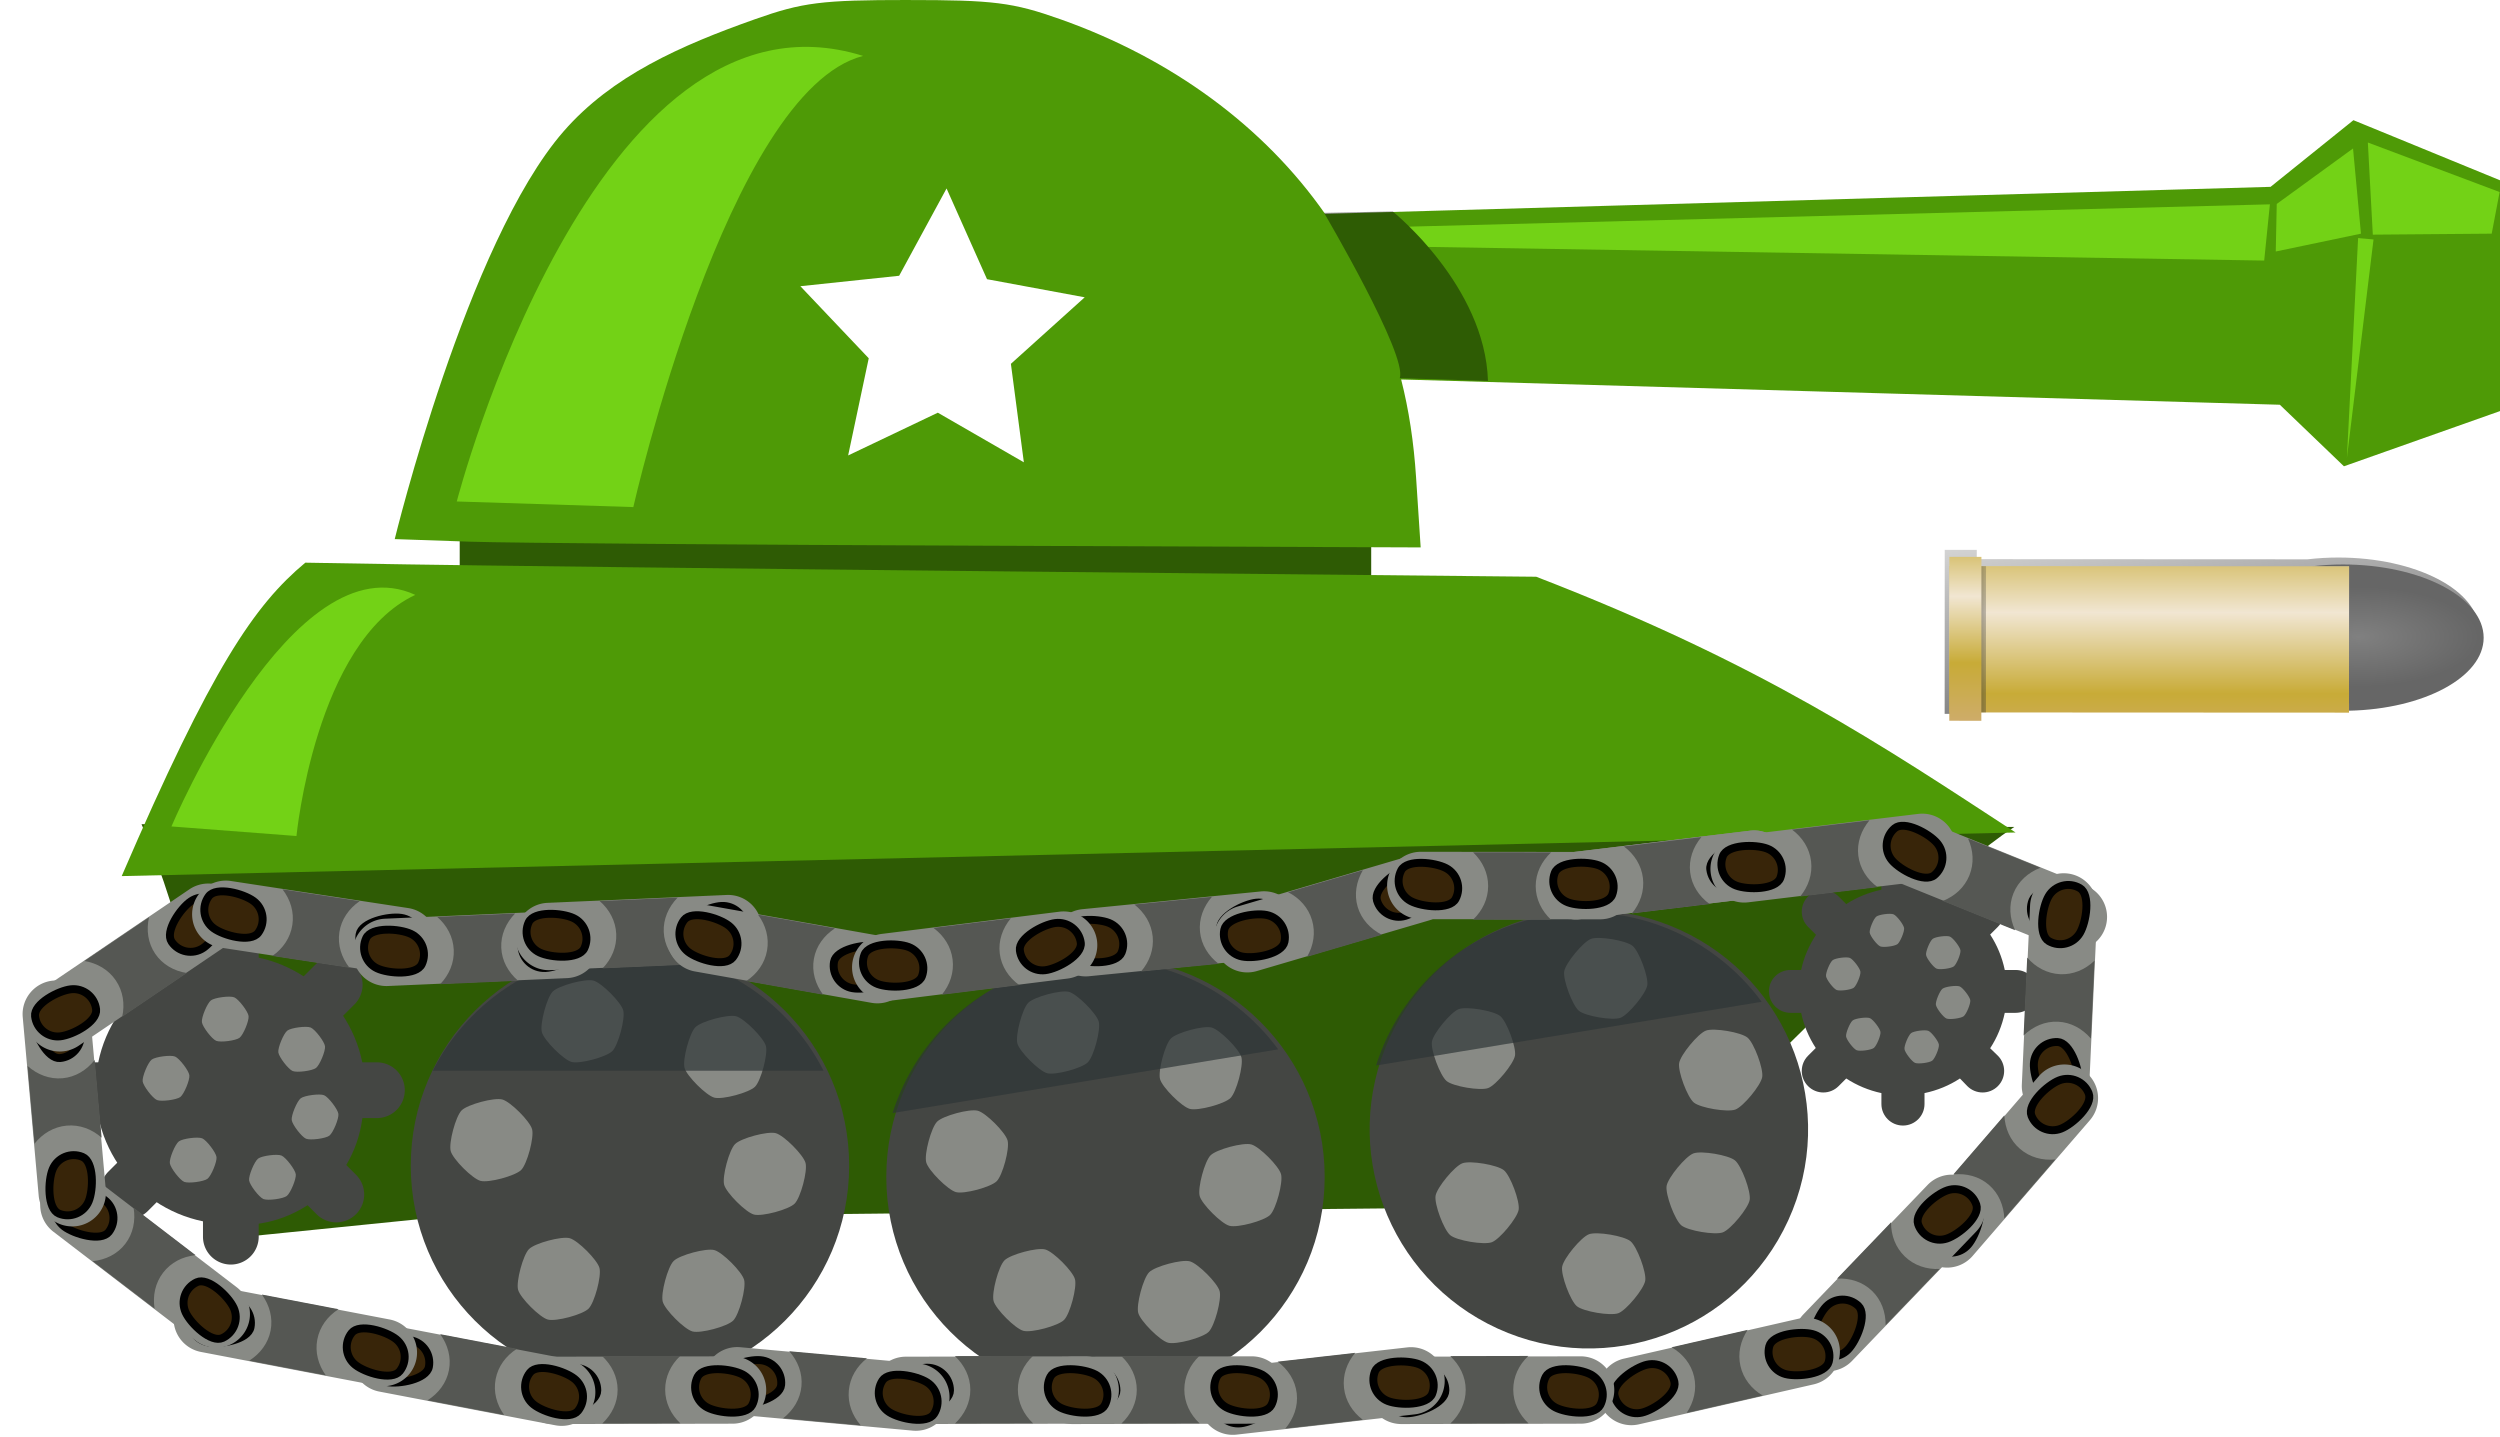 <?xml version="1.0" encoding="UTF-8" standalone="no"?>
<svg
   xmlns:dc="http://purl.org/dc/elements/1.1/"
   xmlns:cc="http://creativecommons.org/ns#"
   xmlns:rdf="http://www.w3.org/1999/02/22-rdf-syntax-ns#"
   xmlns:svg="http://www.w3.org/2000/svg"
   xmlns="http://www.w3.org/2000/svg"
   xmlns:xlink="http://www.w3.org/1999/xlink"
   xmlns:sodipodi="http://sodipodi.sourceforge.net/DTD/sodipodi-0.dtd"
   xmlns:inkscape="http://www.inkscape.org/namespaces/inkscape"
   viewBox="0 0 315.417 181.356"
   version="1.1"
   id="svg404"
   sodipodi:docname="tank.svg"
   inkscape:version="0.92.2 (5c3e80d, 2017-08-06)"
   inkscape:export-filename="C:\Poulad\Workspace\Unity\Tank Mania\Assets\Artworks\tank.png"
   inkscape:export-xdpi="60.869999"
   inkscape:export-ydpi="60.869999">
  <defs
     id="defs408">
    <linearGradient
       id="i"
       x1="756.54"
       x2="643.4"
       y1="-0.57"
       y2="19.025"
       gradientUnits="userSpaceOnUse"
       xlink:href="#d" />
    <linearGradient
       id="d">
      <stop
         offset="0"
         id="stop2" />
      <stop
         stop-opacity="0"
         offset="1"
         id="stop4" />
    </linearGradient>
    <radialGradient
       inkscape:collect="always"
       xlink:href="#e"
       id="radialGradient422"
       gradientUnits="userSpaceOnUse"
       gradientTransform="matrix(0.683,-4.5287e-8,1.0919e-7,1.648,234.89,29.34)"
       cx="742.09"
       cy="-41.415"
       r="31.594" />
    <radialGradient
       id="e"
       cx="742.09"
       cy="-41.415"
       r="31.594"
       gradientTransform="matrix(0.683,-4.5287e-8,1.0919e-7,1.648,234.89,29.34)"
       gradientUnits="userSpaceOnUse">
      <stop
         stop-color="#808080"
         offset="0"
         id="stop207" />
      <stop
         stop-color="#666"
         offset="1"
         id="stop209" />
    </radialGradient>
    <linearGradient
       id="h"
       x1="731.29"
       x2="801.52"
       gradientUnits="userSpaceOnUse"
       xlink:href="#j"
       spreadMethod="reflect" />
    <linearGradient
       id="j">
      <stop
         stop-color="#f1e6d2"
         offset="0"
         id="stop7" />
      <stop
         stop-color="#c8ab37"
         offset=".5"
         id="stop9" />
      <stop
         stop-color="#d1ad83"
         offset="1"
         id="stop11" />
    </linearGradient>
    <linearGradient
       inkscape:collect="always"
       xlink:href="#g"
       id="linearGradient424"
       gradientUnits="userSpaceOnUse"
       x1="741.76"
       y1="134.43"
       x2="741.3"
       y2="117.01" />
    <linearGradient
       id="g"
       x1="741.76"
       x2="741.3"
       y1="134.43"
       y2="117.01"
       gradientUnits="userSpaceOnUse">
      <stop
         stop-color="#333"
         offset="0"
         id="stop131" />
      <stop
         stop-color="#333"
         stop-opacity="0"
         offset="1"
         id="stop133" />
    </linearGradient>
    <linearGradient
       inkscape:collect="always"
       xlink:href="#f"
       id="linearGradient426"
       gradientUnits="userSpaceOnUse"
       x1="724.29"
       x2="791.11"
       spreadMethod="reflect" />
    <linearGradient
       id="f"
       x1="724.29"
       x2="791.11"
       gradientUnits="userSpaceOnUse"
       spreadMethod="reflect">
      <stop
         stop-color="#f1e6d2"
         offset="0"
         id="stop136" />
      <stop
         stop-color="#c8ab37"
         offset=".431"
         id="stop138" />
      <stop
         stop-color="#d1ad83"
         offset="1"
         id="stop140" />
    </linearGradient>
    <radialGradient
       id="radialGradient549"
       cx="742.09"
       cy="-41.415"
       r="31.594"
       gradientTransform="matrix(0.683,-4.5287e-8,1.0919e-7,1.648,234.89,29.34)"
       gradientUnits="userSpaceOnUse">
      <stop
         stop-color="#808080"
         offset="0"
         id="stop545" />
      <stop
         stop-color="#666"
         offset="1"
         id="stop547" />
    </radialGradient>
    <linearGradient
       id="linearGradient574"
       x1="724.29"
       x2="791.11"
       gradientUnits="userSpaceOnUse"
       spreadMethod="reflect">
      <stop
         stop-color="#f1e6d2"
         offset="0"
         id="stop568" />
      <stop
         stop-color="#c8ab37"
         offset=".431"
         id="stop570" />
      <stop
         stop-color="#d1ad83"
         offset="1"
         id="stop572" />
    </linearGradient>
    <radialGradient
       id="radialGradient588"
       cx="742.09"
       cy="-41.415"
       r="31.594"
       gradientTransform="matrix(0.683,-4.5287e-8,1.0919e-7,1.648,234.89,29.34)"
       gradientUnits="userSpaceOnUse">
      <stop
         stop-color="#808080"
         offset="0"
         id="stop584" />
      <stop
         stop-color="#666"
         offset="1"
         id="stop586" />
    </radialGradient>
    <linearGradient
       id="linearGradient613"
       x1="724.29"
       x2="791.11"
       gradientUnits="userSpaceOnUse"
       spreadMethod="reflect">
      <stop
         stop-color="#f1e6d2"
         offset="0"
         id="stop607" />
      <stop
         stop-color="#c8ab37"
         offset=".431"
         id="stop609" />
      <stop
         stop-color="#d1ad83"
         offset="1"
         id="stop611" />
    </linearGradient>
    <radialGradient
       id="t"
       cx="173.33"
       cy="299.77"
       r="33.969"
       gradientUnits="userSpaceOnUse"
       xlink:href="#d"
       gradientTransform="translate(90.953,-415.184)" />
  </defs>
  <sodipodi:namedview
     pagecolor="#ffffff"
     bordercolor="#666666"
     borderopacity="1"
     objecttolerance="10"
     gridtolerance="10"
     guidetolerance="10"
     inkscape:pageopacity="0"
     inkscape:pageshadow="2"
     inkscape:window-width="1858"
     inkscape:window-height="1057"
     id="namedview406"
     showgrid="false"
     inkscape:zoom="2.0000001"
     inkscape:cx="218.85108"
     inkscape:cy="110.7883"
     inkscape:window-x="54"
     inkscape:window-y="-8"
     inkscape:window-maximized="1"
     inkscape:current-layer="svg404"
     showguides="false">
    <inkscape:grid
       type="xygrid"
       id="grid369" />
  </sodipodi:namedview>
  <path
     style="fill:#2e5b04"
     inkscape:connector-curvature="0"
     id="path2"
     d="m 31.02,156.03 c -6.405,-5.337 -1.795,-25.684 -13.165,-52.044 l 236.28,0.354 c -16.604,10.842 -30.318,36.915 -58.818,47.915 l -64.755,0.652 c -35.605,0.36 -70.513,0.782 -77.612,0.905 l -21.929,2.217 z"
     inkscape:export-filename="D:\workspace\school\COMP305\Tank-Mania\Assets\Sprites\tank.png"
     inkscape:export-xdpi="60.869999"
     inkscape:export-ydpi="60.869999" />
  <path
     style="fill:#444643;stroke-width:1.461"
     inkscape:connector-curvature="0"
     id="path4"
     d="m 225.616,153.967 c -6.348,13.891 -22.755,20.007 -36.647,13.659 -13.892,-6.348 -20.007,-22.755 -13.659,-36.647 6.348,-13.892 22.755,-20.007 36.647,-13.659 13.892,6.348 20.007,22.755 13.659,36.647 z"
     inkscape:export-filename="D:\workspace\school\COMP305\Tank-Mania\Assets\Sprites\tank.png"
     inkscape:export-xdpi="60.869999"
     inkscape:export-ydpi="60.869999" />
  <path
     style="fill:#888a85;stroke-width:1"
     inkscape:connector-curvature="0"
     id="path6"
     d="m 188.218,156.727 c -0.996,0.371 -4.422,-0.206 -5.241,-0.883 -0.82,-0.677 -2.033,-3.932 -1.856,-4.98 0.177,-1.048 2.389,-3.727 3.385,-4.098 0.996,-0.371 4.422,0.206 5.241,0.883 0.82,0.677 2.033,3.932 1.856,4.98 -0.177,1.048 -2.389,3.727 -3.385,4.098 z"
     inkscape:export-filename="D:\workspace\school\COMP305\Tank-Mania\Assets\Sprites\tank.png"
     inkscape:export-xdpi="60.869999"
     inkscape:export-ydpi="60.869999" />
  <path
     style="fill:#888a85;stroke-width:1"
     inkscape:connector-curvature="0"
     id="path8"
     d="m 218.948,139.988 c -0.996,0.371 -4.422,-0.206 -5.241,-0.883 -0.82,-0.677 -2.033,-3.932 -1.856,-4.98 0.177,-1.048 2.389,-3.727 3.385,-4.098 0.996,-0.371 4.422,0.206 5.241,0.883 0.82,0.677 2.033,3.932 1.856,4.98 -0.177,1.048 -2.389,3.727 -3.385,4.098 z"
     inkscape:export-filename="D:\workspace\school\COMP305\Tank-Mania\Assets\Sprites\tank.png"
     inkscape:export-xdpi="60.869999"
     inkscape:export-ydpi="60.869999" />
  <path
     style="fill:#888a85;stroke-width:1"
     inkscape:connector-curvature="0"
     id="path10"
     d="m 187.758,137.277 c -0.996,0.371 -4.422,-0.206 -5.241,-0.883 -0.82,-0.677 -2.033,-3.932 -1.856,-4.98 0.177,-1.048 2.389,-3.727 3.385,-4.098 0.996,-0.371 4.422,0.206 5.241,0.883 0.82,0.677 2.033,3.932 1.856,4.98 -0.177,1.048 -2.389,3.727 -3.385,4.098 z"
     inkscape:export-filename="D:\workspace\school\COMP305\Tank-Mania\Assets\Sprites\tank.png"
     inkscape:export-xdpi="60.869999"
     inkscape:export-ydpi="60.869999" />
  <path
     style="fill:#888a85;stroke-width:1"
     inkscape:connector-curvature="0"
     id="path12"
     d="m 204.448,128.414 c -0.996,0.371 -4.422,-0.206 -5.241,-0.883 -0.82,-0.677 -2.033,-3.932 -1.856,-4.98 0.177,-1.048 2.389,-3.727 3.385,-4.098 0.996,-0.371 4.422,0.206 5.241,0.883 0.82,0.677 2.033,3.932 1.856,4.98 -0.177,1.048 -2.389,3.727 -3.385,4.098 z"
     inkscape:export-filename="D:\workspace\school\COMP305\Tank-Mania\Assets\Sprites\tank.png"
     inkscape:export-xdpi="60.869999"
     inkscape:export-ydpi="60.869999" />
  <path
     style="fill:#888a85;stroke-width:1"
     inkscape:connector-curvature="0"
     id="path14"
     d="m 204.188,165.681 c -0.996,0.371 -4.422,-0.206 -5.241,-0.883 -0.82,-0.677 -2.033,-3.932 -1.856,-4.98 0.177,-1.048 2.389,-3.727 3.385,-4.098 0.996,-0.371 4.422,0.206 5.241,0.883 0.82,0.677 2.033,3.932 1.856,4.98 -0.177,1.048 -2.389,3.727 -3.385,4.098 z"
     inkscape:export-filename="D:\workspace\school\COMP305\Tank-Mania\Assets\Sprites\tank.png"
     inkscape:export-xdpi="60.869999"
     inkscape:export-ydpi="60.869999" />
  <path
     style="fill:#888a85;stroke-width:1"
     inkscape:connector-curvature="0"
     id="path16"
     d="m 217.368,155.482 c -0.996,0.371 -4.422,-0.206 -5.241,-0.883 -0.82,-0.677 -2.033,-3.932 -1.856,-4.98 0.177,-1.048 2.389,-3.727 3.385,-4.098 0.996,-0.371 4.422,0.206 5.241,0.883 0.82,0.677 2.033,3.932 1.856,4.98 -0.177,1.048 -2.389,3.727 -3.385,4.098 z"
     inkscape:export-filename="D:\workspace\school\COMP305\Tank-Mania\Assets\Sprites\tank.png"
     inkscape:export-xdpi="60.869999"
     inkscape:export-ydpi="60.869999" />
  <path
     style="opacity:0.69;fill:#2e3436"
     inkscape:connector-curvature="0"
     id="path18"
     d="m 195.47,115.49 c -10.619,1.755 -18.816,9.341 -21.86,18.942 l 48.653,-8.04 c -5.972,-8.112 -16.173,-12.658 -26.792,-10.903 z"
     inkscape:export-filename="D:\workspace\school\COMP305\Tank-Mania\Assets\Sprites\tank.png"
     inkscape:export-xdpi="60.869999"
     inkscape:export-ydpi="60.869999" />
  <path
     style="fill:#444643;stroke-width:1.461"
     inkscape:connector-curvature="0"
     id="path20"
     d="m 167.13,148.487 c 0,15.273 -12.381,27.655 -27.655,27.655 -15.274,0 -27.655,-12.381 -27.655,-27.655 0,-15.274 12.381,-27.655 27.655,-27.655 15.274,0 27.655,12.381 27.655,27.655 z"
     inkscape:export-filename="D:\workspace\school\COMP305\Tank-Mania\Assets\Sprites\tank.png"
     inkscape:export-xdpi="60.869999"
     inkscape:export-ydpi="60.869999" />
  <path
     style="fill:#888a85"
     inkscape:connector-curvature="0"
     id="path22"
     d="m 134.25,166.53 c -0.752,0.752 -4.107,1.651 -5.134,1.376 -1.027,-0.275 -3.483,-2.732 -3.758,-3.758 -0.275,-1.027 0.624,-4.382 1.376,-5.134 0.752,-0.752 4.107,-1.651 5.134,-1.376 1.027,0.275 3.483,2.732 3.758,3.758 0.275,1.027 -0.624,4.382 -1.376,5.134 z"
     inkscape:export-filename="D:\workspace\school\COMP305\Tank-Mania\Assets\Sprites\tank.png"
     inkscape:export-xdpi="60.869999"
     inkscape:export-ydpi="60.869999" />
  <path
     style="fill:#888a85"
     inkscape:connector-curvature="0"
     id="path24"
     d="m 155.25,138.53 c -0.752,0.752 -4.107,1.651 -5.134,1.376 -1.027,-0.275 -3.483,-2.732 -3.758,-3.758 -0.275,-1.027 0.624,-4.382 1.376,-5.134 0.752,-0.752 4.107,-1.651 5.134,-1.376 1.027,0.275 3.483,2.732 3.758,3.758 0.275,1.027 -0.624,4.382 -1.376,5.134 z"
     inkscape:export-filename="D:\workspace\school\COMP305\Tank-Mania\Assets\Sprites\tank.png"
     inkscape:export-xdpi="60.869999"
     inkscape:export-ydpi="60.869999" />
  <path
     style="fill:#888a85"
     inkscape:connector-curvature="0"
     id="path26"
     d="m 125.75,149.03 c -0.752,0.752 -4.107,1.651 -5.134,1.376 -1.027,-0.275 -3.483,-2.732 -3.758,-3.758 -0.275,-1.027 0.624,-4.382 1.376,-5.134 0.752,-0.752 4.107,-1.651 5.134,-1.376 1.027,0.275 3.483,2.732 3.758,3.758 0.275,1.027 -0.624,4.382 -1.376,5.134 z"
     inkscape:export-filename="D:\workspace\school\COMP305\Tank-Mania\Assets\Sprites\tank.png"
     inkscape:export-xdpi="60.869999"
     inkscape:export-ydpi="60.869999" />
  <path
     style="fill:#888a85"
     inkscape:connector-curvature="0"
     id="path28"
     d="m 137.25,134.03 c -0.752,0.752 -4.107,1.651 -5.134,1.376 -1.027,-0.275 -3.483,-2.732 -3.758,-3.758 -0.275,-1.027 0.624,-4.382 1.376,-5.134 0.752,-0.752 4.107,-1.651 5.134,-1.376 1.027,0.275 3.483,2.732 3.758,3.758 0.275,1.027 -0.624,4.382 -1.376,5.134 z"
     inkscape:export-filename="D:\workspace\school\COMP305\Tank-Mania\Assets\Sprites\tank.png"
     inkscape:export-xdpi="60.869999"
     inkscape:export-ydpi="60.869999" />
  <path
     style="fill:#888a85"
     inkscape:connector-curvature="0"
     id="path30"
     d="m 152.5,168.03 c -0.752,0.752 -4.107,1.651 -5.134,1.376 -1.027,-0.275 -3.483,-2.732 -3.758,-3.758 -0.275,-1.027 0.624,-4.382 1.376,-5.134 0.752,-0.752 4.107,-1.651 5.134,-1.376 1.027,0.275 3.483,2.732 3.758,3.758 0.275,1.027 -0.624,4.382 -1.376,5.134 z"
     inkscape:export-filename="D:\workspace\school\COMP305\Tank-Mania\Assets\Sprites\tank.png"
     inkscape:export-xdpi="60.869999"
     inkscape:export-ydpi="60.869999" />
  <path
     style="fill:#888a85"
     inkscape:connector-curvature="0"
     id="path32"
     d="m 160.25,153.28 c -0.752,0.752 -4.107,1.651 -5.134,1.376 -1.027,-0.275 -3.483,-2.732 -3.758,-3.758 -0.275,-1.027 0.624,-4.382 1.376,-5.134 0.752,-0.752 4.107,-1.651 5.134,-1.376 1.027,0.275 3.483,2.732 3.758,3.758 0.275,1.027 -0.624,4.382 -1.376,5.134 z"
     inkscape:export-filename="D:\workspace\school\COMP305\Tank-Mania\Assets\Sprites\tank.png"
     inkscape:export-xdpi="60.869999"
     inkscape:export-ydpi="60.869999" />
  <path
     style="opacity:0.69;fill:#2e3436"
     inkscape:connector-curvature="0"
     id="path34"
     d="m 134.47,121.49 c -10.619,1.755 -18.816,9.341 -21.86,18.942 l 48.653,-8.04 c -5.972,-8.112 -16.173,-12.658 -26.792,-10.903 z"
     inkscape:export-filename="D:\workspace\school\COMP305\Tank-Mania\Assets\Sprites\tank.png"
     inkscape:export-xdpi="60.869999"
     inkscape:export-ydpi="60.869999" />
  <path
     style="fill:#444643;stroke-width:1.461"
     inkscape:connector-curvature="0"
     id="path36"
     d="m 107.136,147.077 c 0,15.273 -12.381,27.655 -27.655,27.655 -15.274,0 -27.655,-12.381 -27.655,-27.655 0,-15.274 12.381,-27.655 27.655,-27.655 15.274,0 27.655,12.381 27.655,27.655 z"
     inkscape:export-filename="D:\workspace\school\COMP305\Tank-Mania\Assets\Sprites\tank.png"
     inkscape:export-xdpi="60.869999"
     inkscape:export-ydpi="60.869999" />
  <path
     style="fill:#888a85"
     inkscape:connector-curvature="0"
     id="path38"
     d="m 74.257,165.11 c -0.752,0.752 -4.107,1.651 -5.134,1.376 -1.027,-0.275 -3.483,-2.732 -3.758,-3.758 -0.275,-1.027 0.624,-4.382 1.376,-5.134 0.752,-0.752 4.107,-1.651 5.134,-1.376 1.027,0.275 3.483,2.732 3.758,3.758 0.275,1.027 -0.624,4.382 -1.376,5.134 z"
     inkscape:export-filename="D:\workspace\school\COMP305\Tank-Mania\Assets\Sprites\tank.png"
     inkscape:export-xdpi="60.869999"
     inkscape:export-ydpi="60.869999" />
  <path
     style="fill:#888a85"
     inkscape:connector-curvature="0"
     id="path40"
     d="m 95.257,137.11 c -0.752,0.752 -4.107,1.651 -5.134,1.376 -1.027,-0.275 -3.483,-2.732 -3.758,-3.758 -0.275,-1.027 0.624,-4.382 1.376,-5.134 0.752,-0.752 4.107,-1.651 5.134,-1.376 1.027,0.275 3.483,2.732 3.758,3.758 0.275,1.027 -0.624,4.382 -1.376,5.134 z"
     inkscape:export-filename="D:\workspace\school\COMP305\Tank-Mania\Assets\Sprites\tank.png"
     inkscape:export-xdpi="60.869999"
     inkscape:export-ydpi="60.869999" />
  <path
     style="fill:#888a85"
     inkscape:connector-curvature="0"
     id="path42"
     d="m 65.757,147.61 c -0.752,0.752 -4.107,1.651 -5.134,1.376 -1.027,-0.275 -3.483,-2.732 -3.758,-3.758 -0.275,-1.027 0.624,-4.382 1.376,-5.134 0.752,-0.752 4.107,-1.651 5.134,-1.376 1.027,0.275 3.483,2.732 3.758,3.758 0.275,1.027 -0.624,4.382 -1.376,5.134 z"
     inkscape:export-filename="D:\workspace\school\COMP305\Tank-Mania\Assets\Sprites\tank.png"
     inkscape:export-xdpi="60.869999"
     inkscape:export-ydpi="60.869999" />
  <path
     style="fill:#888a85"
     inkscape:connector-curvature="0"
     id="path44"
     d="m 77.257,132.61 c -0.752,0.752 -4.107,1.651 -5.134,1.376 -1.027,-0.275 -3.483,-2.732 -3.758,-3.758 -0.275,-1.027 0.624,-4.382 1.376,-5.134 0.752,-0.752 4.107,-1.651 5.134,-1.376 1.027,0.275 3.483,2.732 3.758,3.758 0.275,1.027 -0.624,4.382 -1.376,5.134 z"
     inkscape:export-filename="D:\workspace\school\COMP305\Tank-Mania\Assets\Sprites\tank.png"
     inkscape:export-xdpi="60.869999"
     inkscape:export-ydpi="60.869999" />
  <path
     style="fill:#888a85"
     inkscape:connector-curvature="0"
     id="path46"
     d="m 92.507,166.61 c -0.752,0.752 -4.107,1.651 -5.134,1.376 -1.027,-0.275 -3.483,-2.732 -3.758,-3.758 -0.275,-1.027 0.624,-4.382 1.376,-5.134 0.752,-0.752 4.107,-1.651 5.134,-1.376 1.027,0.275 3.483,2.732 3.758,3.758 0.275,1.027 -0.624,4.382 -1.376,5.134 z"
     inkscape:export-filename="D:\workspace\school\COMP305\Tank-Mania\Assets\Sprites\tank.png"
     inkscape:export-xdpi="60.869999"
     inkscape:export-ydpi="60.869999" />
  <path
     style="fill:#888a85"
     inkscape:connector-curvature="0"
     id="path48"
     d="m 100.257,151.86 c -0.752,0.752 -4.107,1.651 -5.134,1.376 -1.027,-0.275 -3.483,-2.732 -3.758,-3.758 -0.275,-1.027 0.624,-4.382 1.376,-5.134 0.752,-0.752 4.107,-1.651 5.134,-1.376 1.027,0.275 3.483,2.732 3.758,3.758 0.275,1.027 -0.624,4.382 -1.376,5.134 z"
     inkscape:export-filename="D:\workspace\school\COMP305\Tank-Mania\Assets\Sprites\tank.png"
     inkscape:export-xdpi="60.869999"
     inkscape:export-ydpi="60.869999" />
  <path
     style="fill:#2e5b04"
     inkscape:connector-curvature="0"
     id="path50"
     d="m 58,63.356 h 115 v 13 H 58 Z"
     inkscape:export-filename="D:\workspace\school\COMP305\Tank-Mania\Assets\Sprites\tank.png"
     inkscape:export-xdpi="60.869999"
     inkscape:export-ydpi="60.869999" />
  <path
     style="fill:#4e9a06"
     inkscape:connector-curvature="0"
     id="path52"
     d="M 114.52,0 C 103.657,0 101.261,0.299 95.253,2.426 85.878,5.745 77.227,9.549 71.097,16.587 58.91,30.578 49.802,68.016 49.802,68.016 l 9.453,0.326 c 5.196,0.173 34.318,0.397 64.719,0.507 l 55.267,0.217 -0.579,-8.837 c -0.292,-4.452 -0.902,-8.481 -1.883,-12.35 l 110.86,3.186 8.089,7.766 19.689,-6.967 v -29.118 l -18.493,-7.584 -10.455,8.411 -119.29,3.41 c -7.67,-10.983 -19.294,-19.564 -33.392,-24.555 -6.008,-2.127 -8.404,-2.426 -19.267,-2.426 z"
     inkscape:export-filename="D:\workspace\school\COMP305\Tank-Mania\Assets\Sprites\tank.png"
     inkscape:export-xdpi="60.869999"
     inkscape:export-ydpi="60.869999" />
  <path
     style="fill:#4e9a06"
     inkscape:connector-curvature="0"
     id="path54"
     d="m 38.52,70.99 c -6.405,5.337 -11.795,13.184 -23.165,39.544 l 238.94,-5.5 C 237.691,94.192 222.316,83.765 193.816,72.765 L 129.061,72.113 C 93.456,71.753 58.548,71.331 51.449,71.208 L 38.52,70.99 Z"
     inkscape:export-filename="D:\workspace\school\COMP305\Tank-Mania\Assets\Sprites\tank.png"
     inkscape:export-xdpi="60.869999"
     inkscape:export-ydpi="60.869999" />
  <path
     style="opacity:0.69;fill:#2e3436"
     inkscape:connector-curvature="0"
     id="path56"
     d="m 79.25,119.97 c -10.763,0 -20.087,6.148 -24.656,15.125 h 49.312 C 99.337,126.118 90.013,119.97 79.25,119.97 Z"
     inkscape:export-filename="D:\workspace\school\COMP305\Tank-Mania\Assets\Sprites\tank.png"
     inkscape:export-xdpi="60.869999"
     inkscape:export-ydpi="60.869999" />
  <g
     style="fill:#444643"
     id="g84"
     transform="translate(-104.19,-215.98)"
     inkscape:export-filename="D:\workspace\school\COMP305\Tank-Mania\Assets\Sprites\tank.png"
     inkscape:export-xdpi="60.869999"
     inkscape:export-ydpi="60.869999">
    <path
       inkscape:connector-curvature="0"
       id="path58"
       d="m 187.86,462.01 c 0,10.454 -8.475,18.929 -18.929,18.929 -10.454,0 -18.929,-8.475 -18.929,-18.929 0,-10.454 8.475,-18.929 18.929,-18.929 10.454,0 18.929,8.475 18.929,18.929 z"
       transform="matrix(0.898,0,0,0.898,-18.459,-61.462)" />
    <g
       id="g64"
       transform="matrix(0.585,0,0,0.585,-10.847,61.865)">
      <path
         inkscape:connector-curvature="0"
         id="path60"
         d="m 246.43,461.22 a 6.01,6.01 0 0 1 6.01,6.01 v 12.021 a 6.01,6.01 0 0 1 -6.01,6.01 6.01,6.01 0 0 1 -6.01,-6.01 v -12.021 A 6.01,6.01 0 0 1 246.43,461.22" />
      <path
         inkscape:connector-curvature="0"
         id="path62"
         d="m 246.43,512.13 a 6.01,6.01 0 0 1 6.01,6.01 v 12.021 a 6.01,6.01 0 0 1 -6.01,6.01 6.01,6.01 0 0 1 -6.01,-6.01 v -12.021 A 6.01,6.01 0 0 1 246.43,512.13" />
    </g>
    <g
       id="g70"
       transform="matrix(0.414,-0.414,0.414,0.414,-174.89,249.22)">
      <path
         inkscape:connector-curvature="0"
         id="path66"
         d="m 246.43,461.22 a 6.01,6.01 0 0 1 6.01,6.01 v 12.021 a 6.01,6.01 0 0 1 -6.01,6.01 6.01,6.01 0 0 1 -6.01,-6.01 v -12.021 A 6.01,6.01 0 0 1 246.43,461.22" />
      <path
         inkscape:connector-curvature="0"
         id="path68"
         d="m 246.43,512.13 a 6.01,6.01 0 0 1 6.01,6.01 v 12.021 a 6.01,6.01 0 0 1 -6.01,6.01 6.01,6.01 0 0 1 -6.01,-6.01 v -12.021 A 6.01,6.01 0 0 1 246.43,512.13" />
    </g>
    <g
       id="g76"
       transform="matrix(0,-0.585,0.585,0,-158.4,497.69)">
      <path
         inkscape:connector-curvature="0"
         id="path72"
         d="m 246.43,461.22 a 6.01,6.01 0 0 1 6.01,6.01 v 12.021 a 6.01,6.01 0 0 1 -6.01,6.01 6.01,6.01 0 0 1 -6.01,-6.01 v -12.021 A 6.01,6.01 0 0 1 246.43,461.22" />
      <path
         inkscape:connector-curvature="0"
         id="path74"
         d="m 246.43,512.13 a 6.01,6.01 0 0 1 6.01,6.01 v 12.021 a 6.01,6.01 0 0 1 -6.01,6.01 6.01,6.01 0 0 1 -6.01,-6.01 v -12.021 A 6.01,6.01 0 0 1 246.43,512.13" />
    </g>
    <g
       id="g82"
       transform="matrix(-0.414,-0.414,0.414,-0.414,28.953,661.73)">
      <path
         inkscape:connector-curvature="0"
         id="path78"
         d="m 246.43,461.22 a 6.01,6.01 0 0 1 6.01,6.01 v 12.021 a 6.01,6.01 0 0 1 -6.01,6.01 6.01,6.01 0 0 1 -6.01,-6.01 v -12.021 A 6.01,6.01 0 0 1 246.43,461.22" />
      <path
         inkscape:connector-curvature="0"
         id="path80"
         d="m 246.43,512.13 a 6.01,6.01 0 0 1 6.01,6.01 v 12.021 a 6.01,6.01 0 0 1 -6.01,6.01 6.01,6.01 0 0 1 -6.01,-6.01 v -12.021 A 6.01,6.01 0 0 1 246.43,512.13" />
    </g>
  </g>
  <path
     style="fill:#444643"
     inkscape:connector-curvature="0"
     id="path86"
     d="m 240.09,108.16 c -1.503,0 -2.719,1.215 -2.719,2.719 v 1.375 c -1.597,0.339 -3.113,0.95 -4.438,1.812 l -0.969,-0.969 c -1.063,-1.063 -2.781,-1.063 -3.844,0 -1.063,1.063 -1.063,2.781 0,3.844 l 1,1 c -0.872,1.337 -1.537,2.822 -1.875,4.438 h -1.344 c -1.503,0 -2.719,1.184 -2.719,2.688 0,1.503 1.215,2.719 2.719,2.719 h 1.344 c 0.337,1.609 0.976,3.104 1.844,4.438 l -0.969,0.969 c -1.063,1.063 -1.063,2.781 0,3.844 1.063,1.063 2.781,1.063 3.844,0 l 0.969,-0.969 c 1.328,0.867 2.835,1.503 4.438,1.844 v 1.375 c 0,1.503 1.215,2.719 2.719,2.719 1.503,0 2.719,-1.215 2.719,-2.719 v -1.375 c 1.622,-0.341 3.128,-0.964 4.469,-1.844 l 0.938,0.969 c 1.063,1.063 2.781,1.063 3.844,0 1.063,-1.063 1.063,-2.781 0,-3.844 l -0.969,-0.938 c 0.878,-1.34 1.503,-2.848 1.844,-4.469 h 1.375 c 1.503,0 2.719,-1.215 2.719,-2.719 0,-1.503 -1.215,-2.688 -2.719,-2.688 h -1.375 c -0.341,-1.621 -0.965,-3.128 -1.844,-4.469 l 0.969,-0.969 c 1.063,-1.063 1.063,-2.781 0,-3.844 -1.063,-1.063 -2.781,-1.063 -3.844,0 l -0.969,0.969 c -1.332,-0.867 -2.83,-1.475 -4.438,-1.812 v -1.375 c 0,-1.503 -1.215,-2.719 -2.719,-2.719 z"
     inkscape:export-filename="D:\workspace\school\COMP305\Tank-Mania\Assets\Sprites\tank.png"
     inkscape:export-xdpi="60.869999"
     inkscape:export-ydpi="60.869999" />
  <path
     style="fill:#73d216"
     inkscape:connector-curvature="0"
     id="path88"
     d="m 57.629,63.269 22.274,0.707 c 0,0 11.89,-52.535 28.991,-56.922 -33.941,-10.607 -51.265,56.215 -51.265,56.215 z"
     inkscape:export-filename="D:\workspace\school\COMP305\Tank-Mania\Assets\Sprites\tank.png"
     inkscape:export-xdpi="60.869999"
     inkscape:export-ydpi="60.869999" />
  <path
     style="fill:#73d216"
     inkscape:connector-curvature="0"
     id="path90"
     d="m 286.38,25.781 -108.59,2.812 c 0.7,0.69 1.531,1.545 2.406,2.562 l 105.47,1.719 0.719,-7.094 z"
     inkscape:export-filename="D:\workspace\school\COMP305\Tank-Mania\Assets\Sprites\tank.png"
     inkscape:export-xdpi="60.869999"
     inkscape:export-ydpi="60.869999" />
  <path
     style="opacity:0.406"
     inkscape:connector-curvature="0"
     id="path92"
     d="m 167.05,26.853 c 0,0 10.607,18.031 9.546,20.86 l 11.137,0.354 c -0.354,-12.021 -12.021,-21.39 -12.021,-21.39 l -8.662,0.177 z"
     inkscape:export-filename="D:\workspace\school\COMP305\Tank-Mania\Assets\Sprites\tank.png"
     inkscape:export-xdpi="60.869999"
     inkscape:export-ydpi="60.869999" />
  <path
     style="fill:#73d216"
     inkscape:connector-curvature="0"
     id="path94"
     d="m 287.25,25.731 -0.125,6 10.75,-2.25 -1,-10.75 z"
     inkscape:export-filename="D:\workspace\school\COMP305\Tank-Mania\Assets\Sprites\tank.png"
     inkscape:export-xdpi="60.869999"
     inkscape:export-ydpi="60.869999" />
  <path
     style="fill:#73d216"
     inkscape:connector-curvature="0"
     id="path96"
     d="m 315.37,24.23 -1,5.25 -15,0.125 -0.625,-11.625 z"
     inkscape:export-filename="D:\workspace\school\COMP305\Tank-Mania\Assets\Sprites\tank.png"
     inkscape:export-xdpi="60.869999"
     inkscape:export-ydpi="60.869999" />
  <path
     style="fill:#73d216"
     inkscape:connector-curvature="0"
     id="path98"
     d="m 299.46,30.212 -3.359,27.577 1.414,-27.754 1.944,0.177 z"
     inkscape:export-filename="D:\workspace\school\COMP305\Tank-Mania\Assets\Sprites\tank.png"
     inkscape:export-xdpi="60.869999"
     inkscape:export-ydpi="60.869999" />
  <path
     style="fill:#ffffff;stroke-width:0.762"
     inkscape:connector-curvature="0"
     id="path100"
     d="m 129.178,58.329 -10.858,-6.261 -11.313,5.395 2.599,-12.261 -8.627,-9.093 12.464,-1.317 5.982,-11.015 5.104,11.448 12.324,2.285 -9.311,8.392 1.635,12.427 z"
     inkscape:export-filename="D:\workspace\school\COMP305\Tank-Mania\Assets\Sprites\tank.png"
     inkscape:export-xdpi="60.869999"
     inkscape:export-ydpi="60.869999" />
  <g
     id="g110"
     transform="matrix(0.995,-0.099,0.099,0.995,-86.315,-40.31)"
     inkscape:export-filename="D:\workspace\school\COMP305\Tank-Mania\Assets\Sprites\tank.png"
     inkscape:export-xdpi="60.869999"
     inkscape:export-ydpi="60.869999">
    <path
       style="fill:#888a85"
       inkscape:connector-curvature="0"
       id="path102"
       d="m 206.44,176.34 h 22.624 a 4.25,4.25 0 0 1 4.25,4.25 4.25,4.25 0 0 1 -4.25,4.25 H 206.44 a 4.25,4.25 0 0 1 -4.25,-4.25 4.25,4.25 0 0 1 4.25,-4.25" />
    <path
       style="fill:#382509;fill-rule:evenodd;stroke:#000000"
       inkscape:connector-curvature="0"
       id="path104"
       d="m 231.25,180.57 c 0,1.588 -3.287,2.875 -4.875,2.875 -1.588,0 -2.875,-1.287 -2.875,-2.875 0,-1.588 3.287,-2.875 4.875,-2.875 1.588,0 2.875,1.287 2.875,2.875 z" />
    <path
       style="fill:#382509;fill-rule:evenodd;stroke:#000000"
       inkscape:connector-curvature="0"
       id="path106"
       d="m 210.83,182.28 c -0.739,1.405 -4.247,1.015 -5.653,0.276 -1.405,-0.739 -1.946,-2.477 -1.207,-3.883 0.739,-1.405 4.247,-1.015 5.653,-0.276 1.405,0.739 1.946,2.477 1.207,3.883 z" />
    <path
       style="fill:#555753"
       inkscape:connector-curvature="0"
       id="path108"
       d="m 213.03,176.4 c 1.192,1.131 1.906,2.616 1.906,4.25 0,1.634 -0.714,3.119 -1.906,4.25 h 9.844 c -1.2,-1.131 -1.938,-2.616 -1.938,-4.25 0,-1.634 0.738,-3.119 1.938,-4.25 z" />
  </g>
  <g
     id="g120"
     transform="matrix(0.959,-0.282,0.282,0.959,-91.53,3.47)"
     inkscape:export-filename="D:\workspace\school\COMP305\Tank-Mania\Assets\Sprites\tank.png"
     inkscape:export-xdpi="60.869999"
     inkscape:export-ydpi="60.869999">
    <path
       style="fill:#888a85"
       inkscape:connector-curvature="0"
       id="path112"
       d="m 206.44,176.34 h 22.624 a 4.25,4.25 0 0 1 4.25,4.25 4.25,4.25 0 0 1 -4.25,4.25 H 206.44 a 4.25,4.25 0 0 1 -4.25,-4.25 4.25,4.25 0 0 1 4.25,-4.25" />
    <path
       style="fill:#382509;fill-rule:evenodd;stroke:#000000"
       inkscape:connector-curvature="0"
       id="path114"
       d="m 231.25,180.57 c 0,1.588 -3.287,2.875 -4.875,2.875 -1.588,0 -2.875,-1.287 -2.875,-2.875 0,-1.588 3.287,-2.875 4.875,-2.875 1.588,0 2.875,1.287 2.875,2.875 z" />
    <path
       style="fill:#382509;fill-rule:evenodd;stroke:#000000"
       inkscape:connector-curvature="0"
       id="path116"
       d="m 210.83,182.28 c -0.739,1.405 -4.247,1.015 -5.653,0.276 -1.405,-0.739 -1.946,-2.477 -1.207,-3.883 0.739,-1.405 4.247,-1.015 5.653,-0.276 1.405,0.739 1.946,2.477 1.207,3.883 z" />
    <path
       style="fill:#555753"
       inkscape:connector-curvature="0"
       id="path118"
       d="m 213.03,176.4 c 1.192,1.131 1.906,2.616 1.906,4.25 0,1.634 -0.714,3.119 -1.906,4.25 h 9.844 c -1.2,-1.131 -1.938,-2.616 -1.938,-4.25 0,-1.634 0.738,-3.119 1.938,-4.25 z" />
  </g>
  <g
     id="g130"
     transform="rotate(0.051,77566.059,-30391.13)"
     inkscape:export-filename="D:\workspace\school\COMP305\Tank-Mania\Assets\Sprites\tank.png"
     inkscape:export-xdpi="60.869999"
     inkscape:export-ydpi="60.869999">
    <path
       style="fill:#888a85"
       inkscape:connector-curvature="0"
       id="path122"
       d="m 206.44,176.34 h 22.624 a 4.25,4.25 0 0 1 4.25,4.25 4.25,4.25 0 0 1 -4.25,4.25 H 206.44 a 4.25,4.25 0 0 1 -4.25,-4.25 4.25,4.25 0 0 1 4.25,-4.25" />
    <path
       style="fill:#382509;fill-rule:evenodd;stroke:#000000"
       inkscape:connector-curvature="0"
       id="path124"
       d="m 231.25,180.57 c 0,1.588 -3.287,2.875 -4.875,2.875 -1.588,0 -2.875,-1.287 -2.875,-2.875 0,-1.588 3.287,-2.875 4.875,-2.875 1.588,0 2.875,1.287 2.875,2.875 z" />
    <path
       style="fill:#382509;fill-rule:evenodd;stroke:#000000"
       inkscape:connector-curvature="0"
       id="path126"
       d="m 210.83,182.28 c -0.739,1.405 -4.247,1.015 -5.653,0.276 -1.405,-0.739 -1.946,-2.477 -1.207,-3.883 0.739,-1.405 4.247,-1.015 5.653,-0.276 1.405,0.739 1.946,2.477 1.207,3.883 z" />
    <path
       style="fill:#555753"
       inkscape:connector-curvature="0"
       id="path128"
       d="m 213.03,176.4 c 1.192,1.131 1.906,2.616 1.906,4.25 0,1.634 -0.714,3.119 -1.906,4.25 h 9.844 c -1.2,-1.131 -1.938,-2.616 -1.938,-4.25 0,-1.634 0.738,-3.119 1.938,-4.25 z" />
  </g>
  <g
     id="g140"
     transform="matrix(0.993,-0.12,0.12,0.993,-27.825,-42.81)"
     inkscape:export-filename="D:\workspace\school\COMP305\Tank-Mania\Assets\Sprites\tank.png"
     inkscape:export-xdpi="60.869999"
     inkscape:export-ydpi="60.869999">
    <path
       style="fill:#888a85"
       inkscape:connector-curvature="0"
       id="path132"
       d="m 206.44,176.34 h 22.624 a 4.25,4.25 0 0 1 4.25,4.25 4.25,4.25 0 0 1 -4.25,4.25 H 206.44 a 4.25,4.25 0 0 1 -4.25,-4.25 4.25,4.25 0 0 1 4.25,-4.25" />
    <path
       style="fill:#382509;fill-rule:evenodd;stroke:#000000"
       inkscape:connector-curvature="0"
       id="path134"
       d="m 231.25,180.57 c 0,1.588 -3.287,2.875 -4.875,2.875 -1.588,0 -2.875,-1.287 -2.875,-2.875 0,-1.588 3.287,-2.875 4.875,-2.875 1.588,0 2.875,1.287 2.875,2.875 z" />
    <path
       style="fill:#382509;fill-rule:evenodd;stroke:#000000"
       inkscape:connector-curvature="0"
       id="path136"
       d="m 210.83,182.28 c -0.739,1.405 -4.247,1.015 -5.653,0.276 -1.405,-0.739 -1.946,-2.477 -1.207,-3.883 0.739,-1.405 4.247,-1.015 5.653,-0.276 1.405,0.739 1.946,2.477 1.207,3.883 z" />
    <path
       style="fill:#555753"
       inkscape:connector-curvature="0"
       id="path138"
       d="m 213.03,176.4 c 1.192,1.131 1.906,2.616 1.906,4.25 0,1.634 -0.714,3.119 -1.906,4.25 h 9.844 c -1.2,-1.131 -1.938,-2.616 -1.938,-4.25 0,-1.634 0.738,-3.119 1.938,-4.25 z" />
  </g>
  <g
     id="g150"
     transform="matrix(0.993,-0.12,0.12,0.993,-27.825,-42.81)"
     inkscape:export-filename="D:\workspace\school\COMP305\Tank-Mania\Assets\Sprites\tank.png"
     inkscape:export-xdpi="60.869999"
     inkscape:export-ydpi="60.869999">
    <path
       style="fill:#888a85"
       inkscape:connector-curvature="0"
       id="path142"
       d="m 206.44,176.34 h 22.624 a 4.25,4.25 0 0 1 4.25,4.25 4.25,4.25 0 0 1 -4.25,4.25 H 206.44 a 4.25,4.25 0 0 1 -4.25,-4.25 4.25,4.25 0 0 1 4.25,-4.25" />
    <path
       style="fill:#382509;fill-rule:evenodd;stroke:#000000"
       inkscape:connector-curvature="0"
       id="path144"
       d="m 231.25,180.57 c 0,1.588 -3.287,2.875 -4.875,2.875 -1.588,0 -2.875,-1.287 -2.875,-2.875 0,-1.588 3.287,-2.875 4.875,-2.875 1.588,0 2.875,1.287 2.875,2.875 z" />
    <path
       style="fill:#382509;fill-rule:evenodd;stroke:#000000"
       inkscape:connector-curvature="0"
       id="path146"
       d="m 210.83,182.28 c -0.739,1.405 -4.247,1.015 -5.653,0.276 -1.405,-0.739 -1.946,-2.477 -1.207,-3.883 0.739,-1.405 4.247,-1.015 5.653,-0.276 1.405,0.739 1.946,2.477 1.207,3.883 z" />
    <path
       style="fill:#555753"
       inkscape:connector-curvature="0"
       id="path148"
       d="m 213.03,176.4 c 1.192,1.131 1.906,2.616 1.906,4.25 0,1.634 -0.714,3.119 -1.906,4.25 h 9.844 c -1.2,-1.131 -1.938,-2.616 -1.938,-4.25 0,-1.634 0.738,-3.119 1.938,-4.25 z" />
  </g>
  <g
     id="g160"
     transform="matrix(0.993,-0.12,0.12,0.993,-6.612,-44.93)"
     inkscape:export-filename="D:\workspace\school\COMP305\Tank-Mania\Assets\Sprites\tank.png"
     inkscape:export-xdpi="60.869999"
     inkscape:export-ydpi="60.869999">
    <path
       style="fill:#888a85"
       inkscape:connector-curvature="0"
       id="path152"
       d="m 206.44,176.34 h 22.624 a 4.25,4.25 0 0 1 4.25,4.25 4.25,4.25 0 0 1 -4.25,4.25 H 206.44 a 4.25,4.25 0 0 1 -4.25,-4.25 4.25,4.25 0 0 1 4.25,-4.25" />
    <path
       style="fill:#382509;fill-rule:evenodd;stroke:#000000"
       inkscape:connector-curvature="0"
       id="path154"
       d="m 231.25,180.57 c 0,1.588 -3.287,2.875 -4.875,2.875 -1.588,0 -2.875,-1.287 -2.875,-2.875 0,-1.588 3.287,-2.875 4.875,-2.875 1.588,0 2.875,1.287 2.875,2.875 z" />
    <path
       style="fill:#382509;fill-rule:evenodd;stroke:#000000"
       inkscape:connector-curvature="0"
       id="path156"
       d="m 210.83,182.28 c -0.739,1.405 -4.247,1.015 -5.653,0.276 -1.405,-0.739 -1.946,-2.477 -1.207,-3.883 0.739,-1.405 4.247,-1.015 5.653,-0.276 1.405,0.739 1.946,2.477 1.207,3.883 z" />
    <path
       style="fill:#555753"
       inkscape:connector-curvature="0"
       id="path158"
       d="m 213.03,176.4 c 1.192,1.131 1.906,2.616 1.906,4.25 0,1.634 -0.714,3.119 -1.906,4.25 h 9.844 c -1.2,-1.131 -1.938,-2.616 -1.938,-4.25 0,-1.634 0.738,-3.119 1.938,-4.25 z" />
  </g>
  <g
     id="g170"
     transform="matrix(0.927,0.375,-0.375,0.927,116.97,-137.618)"
     inkscape:export-filename="D:\workspace\school\COMP305\Tank-Mania\Assets\Sprites\tank.png"
     inkscape:export-xdpi="60.869999"
     inkscape:export-ydpi="60.869999">
    <path
       style="fill:#888a85"
       inkscape:connector-curvature="0"
       id="path162"
       d="m 206.44,176.34 h 22.624 a 4.25,4.25 0 0 1 4.25,4.25 4.25,4.25 0 0 1 -4.25,4.25 H 206.44 a 4.25,4.25 0 0 1 -4.25,-4.25 4.25,4.25 0 0 1 4.25,-4.25" />
    <path
       style="fill:#382509;fill-rule:evenodd;stroke:#000000"
       inkscape:connector-curvature="0"
       id="path164"
       d="m 231.25,180.57 c 0,1.588 -3.287,2.875 -4.875,2.875 -1.588,0 -2.875,-1.287 -2.875,-2.875 0,-1.588 3.287,-2.875 4.875,-2.875 1.588,0 2.875,1.287 2.875,2.875 z" />
    <path
       style="fill:#382509;fill-rule:evenodd;stroke:#000000"
       inkscape:connector-curvature="0"
       id="path166"
       d="m 210.83,182.28 c -0.739,1.405 -4.247,1.015 -5.653,0.276 -1.405,-0.739 -1.946,-2.477 -1.207,-3.883 0.739,-1.405 4.247,-1.015 5.653,-0.276 1.405,0.739 1.946,2.477 1.207,3.883 z" />
    <path
       style="fill:#555753"
       inkscape:connector-curvature="0"
       id="path168"
       d="m 213.03,176.4 c 1.192,1.131 1.906,2.616 1.906,4.25 0,1.634 -0.714,3.119 -1.906,4.25 h 9.844 c -1.2,-1.131 -1.938,-2.616 -1.938,-4.25 0,-1.634 0.738,-3.119 1.938,-4.25 z" />
  </g>
  <g
     id="g180"
     transform="matrix(-0.046,0.999,-0.999,-0.046,450.28,-83.5)"
     inkscape:export-filename="D:\workspace\school\COMP305\Tank-Mania\Assets\Sprites\tank.png"
     inkscape:export-xdpi="60.869999"
     inkscape:export-ydpi="60.869999">
    <path
       style="fill:#888a85"
       inkscape:connector-curvature="0"
       id="path172"
       d="m 206.44,176.34 h 22.624 a 4.25,4.25 0 0 1 4.25,4.25 4.25,4.25 0 0 1 -4.25,4.25 H 206.44 a 4.25,4.25 0 0 1 -4.25,-4.25 4.25,4.25 0 0 1 4.25,-4.25" />
    <path
       style="fill:#382509;fill-rule:evenodd;stroke:#000000"
       inkscape:connector-curvature="0"
       id="path174"
       d="m 231.25,180.57 c 0,1.588 -3.287,2.875 -4.875,2.875 -1.588,0 -2.875,-1.287 -2.875,-2.875 0,-1.588 3.287,-2.875 4.875,-2.875 1.588,0 2.875,1.287 2.875,2.875 z" />
    <path
       style="fill:#382509;fill-rule:evenodd;stroke:#000000"
       inkscape:connector-curvature="0"
       id="path176"
       d="m 210.83,182.28 c -0.739,1.405 -4.247,1.015 -5.653,0.276 -1.405,-0.739 -1.946,-2.477 -1.207,-3.883 0.739,-1.405 4.247,-1.015 5.653,-0.276 1.405,0.739 1.946,2.477 1.207,3.883 z" />
    <path
       style="fill:#555753"
       inkscape:connector-curvature="0"
       id="path178"
       d="m 213.03,176.4 c 1.192,1.131 1.906,2.616 1.906,4.25 0,1.634 -0.714,3.119 -1.906,4.25 h 9.844 c -1.2,-1.131 -1.938,-2.616 -1.938,-4.25 0,-1.634 0.738,-3.119 1.938,-4.25 z" />
  </g>
  <g
     id="g190"
     transform="matrix(-0.654,0.757,-0.757,-0.654,532.174,100.385)"
     inkscape:export-filename="D:\workspace\school\COMP305\Tank-Mania\Assets\Sprites\tank.png"
     inkscape:export-xdpi="60.869999"
     inkscape:export-ydpi="60.869999">
    <path
       style="fill:#888a85"
       inkscape:connector-curvature="0"
       id="path182"
       d="m 206.44,176.34 h 22.624 a 4.25,4.25 0 0 1 4.25,4.25 4.25,4.25 0 0 1 -4.25,4.25 H 206.44 a 4.25,4.25 0 0 1 -4.25,-4.25 4.25,4.25 0 0 1 4.25,-4.25" />
    <path
       style="fill:#382509;fill-rule:evenodd;stroke:#000000"
       inkscape:connector-curvature="0"
       id="path184"
       d="m 231.25,180.57 c 0,1.588 -3.287,2.875 -4.875,2.875 -1.588,0 -2.875,-1.287 -2.875,-2.875 0,-1.588 3.287,-2.875 4.875,-2.875 1.588,0 2.875,1.287 2.875,2.875 z" />
    <path
       style="fill:#382509;fill-rule:evenodd;stroke:#000000"
       inkscape:connector-curvature="0"
       id="path186"
       d="m 210.83,182.28 c -0.739,1.405 -4.247,1.015 -5.653,0.276 -1.405,-0.739 -1.946,-2.477 -1.207,-3.883 0.739,-1.405 4.247,-1.015 5.653,-0.276 1.405,0.739 1.946,2.477 1.207,3.883 z" />
    <path
       style="fill:#555753"
       inkscape:connector-curvature="0"
       id="path188"
       d="m 213.03,176.4 c 1.192,1.131 1.906,2.616 1.906,4.25 0,1.634 -0.714,3.119 -1.906,4.25 h 9.844 c -1.2,-1.131 -1.938,-2.616 -1.938,-4.25 0,-1.634 0.738,-3.119 1.938,-4.25 z" />
  </g>
  <g
     id="g200"
     transform="matrix(-0.692,0.721,-0.721,-0.692,519.317,128.575)"
     inkscape:export-filename="D:\workspace\school\COMP305\Tank-Mania\Assets\Sprites\tank.png"
     inkscape:export-xdpi="60.869999"
     inkscape:export-ydpi="60.869999">
    <path
       style="fill:#888a85"
       inkscape:connector-curvature="0"
       id="path192"
       d="m 206.44,176.34 h 22.624 a 4.25,4.25 0 0 1 4.25,4.25 4.25,4.25 0 0 1 -4.25,4.25 H 206.44 a 4.25,4.25 0 0 1 -4.25,-4.25 4.25,4.25 0 0 1 4.25,-4.25" />
    <path
       style="fill:#382509;fill-rule:evenodd;stroke:#000000"
       inkscape:connector-curvature="0"
       id="path194"
       d="m 231.25,180.57 c 0,1.588 -3.287,2.875 -4.875,2.875 -1.588,0 -2.875,-1.287 -2.875,-2.875 0,-1.588 3.287,-2.875 4.875,-2.875 1.588,0 2.875,1.287 2.875,2.875 z" />
    <path
       style="fill:#382509;fill-rule:evenodd;stroke:#000000"
       inkscape:connector-curvature="0"
       id="path196"
       d="m 210.83,182.28 c -0.739,1.405 -4.247,1.015 -5.653,0.276 -1.405,-0.739 -1.946,-2.477 -1.207,-3.883 0.739,-1.405 4.247,-1.015 5.653,-0.276 1.405,0.739 1.946,2.477 1.207,3.883 z" />
    <path
       style="fill:#555753"
       inkscape:connector-curvature="0"
       id="path198"
       d="m 213.03,176.4 c 1.192,1.131 1.906,2.616 1.906,4.25 0,1.634 -0.714,3.119 -1.906,4.25 h 9.844 c -1.2,-1.131 -1.938,-2.616 -1.938,-4.25 0,-1.634 0.738,-3.119 1.938,-4.25 z" />
  </g>
  <g
     id="g210"
     transform="matrix(-0.975,0.223,-0.223,-0.975,469.435,300.554)"
     inkscape:export-filename="D:\workspace\school\COMP305\Tank-Mania\Assets\Sprites\tank.png"
     inkscape:export-xdpi="60.869999"
     inkscape:export-ydpi="60.869999">
    <path
       style="fill:#888a85"
       inkscape:connector-curvature="0"
       id="path202"
       d="m 206.44,176.34 h 22.624 a 4.25,4.25 0 0 1 4.25,4.25 4.25,4.25 0 0 1 -4.25,4.25 H 206.44 a 4.25,4.25 0 0 1 -4.25,-4.25 4.25,4.25 0 0 1 4.25,-4.25" />
    <path
       style="fill:#382509;fill-rule:evenodd;stroke:#000000"
       inkscape:connector-curvature="0"
       id="path204"
       d="m 231.25,180.57 c 0,1.588 -3.287,2.875 -4.875,2.875 -1.588,0 -2.875,-1.287 -2.875,-2.875 0,-1.588 3.287,-2.875 4.875,-2.875 1.588,0 2.875,1.287 2.875,2.875 z" />
    <path
       style="fill:#382509;fill-rule:evenodd;stroke:#000000"
       inkscape:connector-curvature="0"
       id="path206"
       d="m 210.83,182.28 c -0.739,1.405 -4.247,1.015 -5.653,0.276 -1.405,-0.739 -1.946,-2.477 -1.207,-3.883 0.739,-1.405 4.247,-1.015 5.653,-0.276 1.405,0.739 1.946,2.477 1.207,3.883 z" />
    <path
       style="fill:#555753"
       inkscape:connector-curvature="0"
       id="path208"
       d="m 213.03,176.4 c 1.192,1.131 1.906,2.616 1.906,4.25 0,1.634 -0.714,3.119 -1.906,4.25 h 9.844 c -1.2,-1.131 -1.938,-2.616 -1.938,-4.25 0,-1.634 0.738,-3.119 1.938,-4.25 z" />
  </g>
  <g
     id="g220"
     transform="matrix(-1,0.002,-0.002,-1,406.22,355.55)"
     inkscape:export-filename="D:\workspace\school\COMP305\Tank-Mania\Assets\Sprites\tank.png"
     inkscape:export-xdpi="60.869999"
     inkscape:export-ydpi="60.869999">
    <path
       style="fill:#888a85"
       inkscape:connector-curvature="0"
       id="path212"
       d="m 206.44,176.34 h 22.624 a 4.25,4.25 0 0 1 4.25,4.25 4.25,4.25 0 0 1 -4.25,4.25 H 206.44 a 4.25,4.25 0 0 1 -4.25,-4.25 4.25,4.25 0 0 1 4.25,-4.25" />
    <path
       style="fill:#382509;fill-rule:evenodd;stroke:#000000"
       inkscape:connector-curvature="0"
       id="path214"
       d="m 231.25,180.57 c 0,1.588 -3.287,2.875 -4.875,2.875 -1.588,0 -2.875,-1.287 -2.875,-2.875 0,-1.588 3.287,-2.875 4.875,-2.875 1.588,0 2.875,1.287 2.875,2.875 z" />
    <path
       style="fill:#382509;fill-rule:evenodd;stroke:#000000"
       inkscape:connector-curvature="0"
       id="path216"
       d="m 210.83,182.28 c -0.739,1.405 -4.247,1.015 -5.653,0.276 -1.405,-0.739 -1.946,-2.477 -1.207,-3.883 0.739,-1.405 4.247,-1.015 5.653,-0.276 1.405,0.739 1.946,2.477 1.207,3.883 z" />
    <path
       style="fill:#555753"
       inkscape:connector-curvature="0"
       id="path218"
       d="m 213.03,176.4 c 1.192,1.131 1.906,2.616 1.906,4.25 0,1.634 -0.714,3.119 -1.906,4.25 h 9.844 c -1.2,-1.131 -1.938,-2.616 -1.938,-4.25 0,-1.634 0.738,-3.119 1.938,-4.25 z" />
  </g>
  <g
     id="g230"
     transform="matrix(-0.994,0.113,-0.113,-0.994,403.63,330.4)"
     inkscape:export-filename="D:\workspace\school\COMP305\Tank-Mania\Assets\Sprites\tank.png"
     inkscape:export-xdpi="60.869999"
     inkscape:export-ydpi="60.869999">
    <path
       style="fill:#888a85"
       inkscape:connector-curvature="0"
       id="path222"
       d="m 206.44,176.34 h 22.624 a 4.25,4.25 0 0 1 4.25,4.25 4.25,4.25 0 0 1 -4.25,4.25 H 206.44 a 4.25,4.25 0 0 1 -4.25,-4.25 4.25,4.25 0 0 1 4.25,-4.25" />
    <path
       style="fill:#382509;fill-rule:evenodd;stroke:#000000"
       inkscape:connector-curvature="0"
       id="path224"
       d="m 231.25,180.57 c 0,1.588 -3.287,2.875 -4.875,2.875 -1.588,0 -2.875,-1.287 -2.875,-2.875 0,-1.588 3.287,-2.875 4.875,-2.875 1.588,0 2.875,1.287 2.875,2.875 z" />
    <path
       style="fill:#382509;fill-rule:evenodd;stroke:#000000"
       inkscape:connector-curvature="0"
       id="path226"
       d="m 210.83,182.28 c -0.739,1.405 -4.247,1.015 -5.653,0.276 -1.405,-0.739 -1.946,-2.477 -1.207,-3.883 0.739,-1.405 4.247,-1.015 5.653,-0.276 1.405,0.739 1.946,2.477 1.207,3.883 z" />
    <path
       style="fill:#555753"
       inkscape:connector-curvature="0"
       id="path228"
       d="m 213.03,176.4 c 1.192,1.131 1.906,2.616 1.906,4.25 0,1.634 -0.714,3.119 -1.906,4.25 h 9.844 c -1.2,-1.131 -1.938,-2.616 -1.938,-4.25 0,-1.634 0.738,-3.119 1.938,-4.25 z" />
  </g>
  <g
     id="g240"
     transform="matrix(-1,0.002,-0.002,-1,364.72,355.55)"
     inkscape:export-filename="D:\workspace\school\COMP305\Tank-Mania\Assets\Sprites\tank.png"
     inkscape:export-xdpi="60.869999"
     inkscape:export-ydpi="60.869999">
    <path
       style="fill:#888a85"
       inkscape:connector-curvature="0"
       id="path232"
       d="m 206.44,176.34 h 22.624 a 4.25,4.25 0 0 1 4.25,4.25 4.25,4.25 0 0 1 -4.25,4.25 H 206.44 a 4.25,4.25 0 0 1 -4.25,-4.25 4.25,4.25 0 0 1 4.25,-4.25" />
    <path
       style="fill:#382509;fill-rule:evenodd;stroke:#000000"
       inkscape:connector-curvature="0"
       id="path234"
       d="m 231.25,180.57 c 0,1.588 -3.287,2.875 -4.875,2.875 -1.588,0 -2.875,-1.287 -2.875,-2.875 0,-1.588 3.287,-2.875 4.875,-2.875 1.588,0 2.875,1.287 2.875,2.875 z" />
    <path
       style="fill:#382509;fill-rule:evenodd;stroke:#000000"
       inkscape:connector-curvature="0"
       id="path236"
       d="m 210.83,182.28 c -0.739,1.405 -4.247,1.015 -5.653,0.276 -1.405,-0.739 -1.946,-2.477 -1.207,-3.883 0.739,-1.405 4.247,-1.015 5.653,-0.276 1.405,0.739 1.946,2.477 1.207,3.883 z" />
    <path
       style="fill:#555753"
       inkscape:connector-curvature="0"
       id="path238"
       d="m 213.03,176.4 c 1.192,1.131 1.906,2.616 1.906,4.25 0,1.634 -0.714,3.119 -1.906,4.25 h 9.844 c -1.2,-1.131 -1.938,-2.616 -1.938,-4.25 0,-1.634 0.738,-3.119 1.938,-4.25 z" />
  </g>
  <g
     id="g250"
     transform="matrix(-1,0.002,-0.002,-1,343.72,355.55)"
     inkscape:export-filename="D:\workspace\school\COMP305\Tank-Mania\Assets\Sprites\tank.png"
     inkscape:export-xdpi="60.869999"
     inkscape:export-ydpi="60.869999">
    <path
       style="fill:#888a85"
       inkscape:connector-curvature="0"
       id="path242"
       d="m 206.44,176.34 h 22.624 a 4.25,4.25 0 0 1 4.25,4.25 4.25,4.25 0 0 1 -4.25,4.25 H 206.44 a 4.25,4.25 0 0 1 -4.25,-4.25 4.25,4.25 0 0 1 4.25,-4.25" />
    <path
       style="fill:#382509;fill-rule:evenodd;stroke:#000000"
       inkscape:connector-curvature="0"
       id="path244"
       d="m 231.25,180.57 c 0,1.588 -3.287,2.875 -4.875,2.875 -1.588,0 -2.875,-1.287 -2.875,-2.875 0,-1.588 3.287,-2.875 4.875,-2.875 1.588,0 2.875,1.287 2.875,2.875 z" />
    <path
       style="fill:#382509;fill-rule:evenodd;stroke:#000000"
       inkscape:connector-curvature="0"
       id="path246"
       d="m 210.83,182.28 c -0.739,1.405 -4.247,1.015 -5.653,0.276 -1.405,-0.739 -1.946,-2.477 -1.207,-3.883 0.739,-1.405 4.247,-1.015 5.653,-0.276 1.405,0.739 1.946,2.477 1.207,3.883 z" />
    <path
       style="fill:#555753"
       inkscape:connector-curvature="0"
       id="path248"
       d="m 213.03,176.4 c 1.192,1.131 1.906,2.616 1.906,4.25 0,1.634 -0.714,3.119 -1.906,4.25 h 9.844 c -1.2,-1.131 -1.938,-2.616 -1.938,-4.25 0,-1.634 0.738,-3.119 1.938,-4.25 z" />
  </g>
  <g
     id="g260"
     transform="matrix(-0.996,-0.091,0.091,-0.996,304.73,374.92)"
     inkscape:export-filename="D:\workspace\school\COMP305\Tank-Mania\Assets\Sprites\tank.png"
     inkscape:export-xdpi="60.869999"
     inkscape:export-ydpi="60.869999">
    <path
       style="fill:#888a85"
       inkscape:connector-curvature="0"
       id="path252"
       d="m 206.44,176.34 h 22.624 a 4.25,4.25 0 0 1 4.25,4.25 4.25,4.25 0 0 1 -4.25,4.25 H 206.44 a 4.25,4.25 0 0 1 -4.25,-4.25 4.25,4.25 0 0 1 4.25,-4.25" />
    <path
       style="fill:#382509;fill-rule:evenodd;stroke:#000000"
       inkscape:connector-curvature="0"
       id="path254"
       d="m 231.25,180.57 c 0,1.588 -3.287,2.875 -4.875,2.875 -1.588,0 -2.875,-1.287 -2.875,-2.875 0,-1.588 3.287,-2.875 4.875,-2.875 1.588,0 2.875,1.287 2.875,2.875 z" />
    <path
       style="fill:#382509;fill-rule:evenodd;stroke:#000000"
       inkscape:connector-curvature="0"
       id="path256"
       d="m 210.83,182.28 c -0.739,1.405 -4.247,1.015 -5.653,0.276 -1.405,-0.739 -1.946,-2.477 -1.207,-3.883 0.739,-1.405 4.247,-1.015 5.653,-0.276 1.405,0.739 1.946,2.477 1.207,3.883 z" />
    <path
       style="fill:#555753"
       inkscape:connector-curvature="0"
       id="path258"
       d="m 213.03,176.4 c 1.192,1.131 1.906,2.616 1.906,4.25 0,1.634 -0.714,3.119 -1.906,4.25 h 9.844 c -1.2,-1.131 -1.938,-2.616 -1.938,-4.25 0,-1.634 0.738,-3.119 1.938,-4.25 z" />
  </g>
  <g
     id="g270"
     transform="matrix(-1,0.002,-0.002,-1,299.22,355.55)"
     inkscape:export-filename="D:\workspace\school\COMP305\Tank-Mania\Assets\Sprites\tank.png"
     inkscape:export-xdpi="60.869999"
     inkscape:export-ydpi="60.869999">
    <path
       style="fill:#888a85"
       inkscape:connector-curvature="0"
       id="path262"
       d="m 206.44,176.34 h 22.624 a 4.25,4.25 0 0 1 4.25,4.25 4.25,4.25 0 0 1 -4.25,4.25 H 206.44 a 4.25,4.25 0 0 1 -4.25,-4.25 4.25,4.25 0 0 1 4.25,-4.25" />
    <path
       style="fill:#382509;fill-rule:evenodd;stroke:#000000"
       inkscape:connector-curvature="0"
       id="path264"
       d="m 231.25,180.57 c 0,1.588 -3.287,2.875 -4.875,2.875 -1.588,0 -2.875,-1.287 -2.875,-2.875 0,-1.588 3.287,-2.875 4.875,-2.875 1.588,0 2.875,1.287 2.875,2.875 z" />
    <path
       style="fill:#382509;fill-rule:evenodd;stroke:#000000"
       inkscape:connector-curvature="0"
       id="path266"
       d="m 210.83,182.28 c -0.739,1.405 -4.247,1.015 -5.653,0.276 -1.405,-0.739 -1.946,-2.477 -1.207,-3.883 0.739,-1.405 4.247,-1.015 5.653,-0.276 1.405,0.739 1.946,2.477 1.207,3.883 z" />
    <path
       style="fill:#555753"
       inkscape:connector-curvature="0"
       id="path268"
       d="m 213.03,176.4 c 1.192,1.131 1.906,2.616 1.906,4.25 0,1.634 -0.714,3.119 -1.906,4.25 h 9.844 c -1.2,-1.131 -1.938,-2.616 -1.938,-4.25 0,-1.634 0.738,-3.119 1.938,-4.25 z" />
  </g>
  <g
     id="g280"
     transform="matrix(-0.982,-0.188,0.188,-0.982,239.64,391.8)"
     inkscape:export-filename="D:\workspace\school\COMP305\Tank-Mania\Assets\Sprites\tank.png"
     inkscape:export-xdpi="60.869999"
     inkscape:export-ydpi="60.869999">
    <path
       style="fill:#888a85"
       inkscape:connector-curvature="0"
       id="path272"
       d="m 206.44,176.34 h 22.624 a 4.25,4.25 0 0 1 4.25,4.25 4.25,4.25 0 0 1 -4.25,4.25 H 206.44 a 4.25,4.25 0 0 1 -4.25,-4.25 4.25,4.25 0 0 1 4.25,-4.25" />
    <path
       style="fill:#382509;fill-rule:evenodd;stroke:#000000"
       inkscape:connector-curvature="0"
       id="path274"
       d="m 231.25,180.57 c 0,1.588 -3.287,2.875 -4.875,2.875 -1.588,0 -2.875,-1.287 -2.875,-2.875 0,-1.588 3.287,-2.875 4.875,-2.875 1.588,0 2.875,1.287 2.875,2.875 z" />
    <path
       style="fill:#382509;fill-rule:evenodd;stroke:#000000"
       inkscape:connector-curvature="0"
       id="path276"
       d="m 210.83,182.28 c -0.739,1.405 -4.247,1.015 -5.653,0.276 -1.405,-0.739 -1.946,-2.477 -1.207,-3.883 0.739,-1.405 4.247,-1.015 5.653,-0.276 1.405,0.739 1.946,2.477 1.207,3.883 z" />
    <path
       style="fill:#555753"
       inkscape:connector-curvature="0"
       id="path278"
       d="m 213.03,176.4 c 1.192,1.131 1.906,2.616 1.906,4.25 0,1.634 -0.714,3.119 -1.906,4.25 h 9.844 c -1.2,-1.131 -1.938,-2.616 -1.938,-4.25 0,-1.634 0.738,-3.119 1.938,-4.25 z" />
  </g>
  <g
     id="g290"
     transform="matrix(-0.982,-0.188,0.188,-0.982,217.14,386.8)"
     inkscape:export-filename="D:\workspace\school\COMP305\Tank-Mania\Assets\Sprites\tank.png"
     inkscape:export-xdpi="60.869999"
     inkscape:export-ydpi="60.869999">
    <path
       style="fill:#888a85"
       inkscape:connector-curvature="0"
       id="path282"
       d="m 206.44,176.34 h 22.624 a 4.25,4.25 0 0 1 4.25,4.25 4.25,4.25 0 0 1 -4.25,4.25 H 206.44 a 4.25,4.25 0 0 1 -4.25,-4.25 4.25,4.25 0 0 1 4.25,-4.25" />
    <path
       style="fill:#382509;fill-rule:evenodd;stroke:#000000"
       inkscape:connector-curvature="0"
       id="path284"
       d="m 231.25,180.57 c 0,1.588 -3.287,2.875 -4.875,2.875 -1.588,0 -2.875,-1.287 -2.875,-2.875 0,-1.588 3.287,-2.875 4.875,-2.875 1.588,0 2.875,1.287 2.875,2.875 z" />
    <path
       style="fill:#382509;fill-rule:evenodd;stroke:#000000"
       inkscape:connector-curvature="0"
       id="path286"
       d="m 210.83,182.28 c -0.739,1.405 -4.247,1.015 -5.653,0.276 -1.405,-0.739 -1.946,-2.477 -1.207,-3.883 0.739,-1.405 4.247,-1.015 5.653,-0.276 1.405,0.739 1.946,2.477 1.207,3.883 z" />
    <path
       style="fill:#555753"
       inkscape:connector-curvature="0"
       id="path288"
       d="m 213.03,176.4 c 1.192,1.131 1.906,2.616 1.906,4.25 0,1.634 -0.714,3.119 -1.906,4.25 h 9.844 c -1.2,-1.131 -1.938,-2.616 -1.938,-4.25 0,-1.634 0.738,-3.119 1.938,-4.25 z" />
  </g>
  <g
     id="g300"
     transform="matrix(-0.794,-0.608,0.608,-0.794,81.4,434.69)"
     inkscape:export-filename="D:\workspace\school\COMP305\Tank-Mania\Assets\Sprites\tank.png"
     inkscape:export-xdpi="60.869999"
     inkscape:export-ydpi="60.869999">
    <path
       style="fill:#888a85"
       inkscape:connector-curvature="0"
       id="path292"
       d="m 206.44,176.34 h 22.624 a 4.25,4.25 0 0 1 4.25,4.25 4.25,4.25 0 0 1 -4.25,4.25 H 206.44 a 4.25,4.25 0 0 1 -4.25,-4.25 4.25,4.25 0 0 1 4.25,-4.25" />
    <path
       style="fill:#382509;fill-rule:evenodd;stroke:#000000"
       inkscape:connector-curvature="0"
       id="path294"
       d="m 231.25,180.57 c 0,1.588 -3.287,2.875 -4.875,2.875 -1.588,0 -2.875,-1.287 -2.875,-2.875 0,-1.588 3.287,-2.875 4.875,-2.875 1.588,0 2.875,1.287 2.875,2.875 z" />
    <path
       style="fill:#382509;fill-rule:evenodd;stroke:#000000"
       inkscape:connector-curvature="0"
       id="path296"
       d="m 210.83,182.28 c -0.739,1.405 -4.247,1.015 -5.653,0.276 -1.405,-0.739 -1.946,-2.477 -1.207,-3.883 0.739,-1.405 4.247,-1.015 5.653,-0.276 1.405,0.739 1.946,2.477 1.207,3.883 z" />
    <path
       style="fill:#555753"
       inkscape:connector-curvature="0"
       id="path298"
       d="m 213.03,176.4 c 1.192,1.131 1.906,2.616 1.906,4.25 0,1.634 -0.714,3.119 -1.906,4.25 h 9.844 c -1.2,-1.131 -1.938,-2.616 -1.938,-4.25 0,-1.634 0.738,-3.119 1.938,-4.25 z" />
  </g>
  <g
     id="g310"
     transform="matrix(-0.089,-0.996,0.996,-0.089,-152.38,372.17)"
     inkscape:export-filename="D:\workspace\school\COMP305\Tank-Mania\Assets\Sprites\tank.png"
     inkscape:export-xdpi="60.869999"
     inkscape:export-ydpi="60.869999">
    <path
       style="fill:#888a85"
       inkscape:connector-curvature="0"
       id="path302"
       d="m 206.44,176.34 h 22.624 a 4.25,4.25 0 0 1 4.25,4.25 4.25,4.25 0 0 1 -4.25,4.25 H 206.44 a 4.25,4.25 0 0 1 -4.25,-4.25 4.25,4.25 0 0 1 4.25,-4.25" />
    <path
       style="fill:#382509;fill-rule:evenodd;stroke:#000000"
       inkscape:connector-curvature="0"
       id="path304"
       d="m 231.25,180.57 c 0,1.588 -3.287,2.875 -4.875,2.875 -1.588,0 -2.875,-1.287 -2.875,-2.875 0,-1.588 3.287,-2.875 4.875,-2.875 1.588,0 2.875,1.287 2.875,2.875 z" />
    <path
       style="fill:#382509;fill-rule:evenodd;stroke:#000000"
       inkscape:connector-curvature="0"
       id="path306"
       d="m 210.83,182.28 c -0.739,1.405 -4.247,1.015 -5.653,0.276 -1.405,-0.739 -1.946,-2.477 -1.207,-3.883 0.739,-1.405 4.247,-1.015 5.653,-0.276 1.405,0.739 1.946,2.477 1.207,3.883 z" />
    <path
       style="fill:#555753"
       inkscape:connector-curvature="0"
       id="path308"
       d="m 213.03,176.4 c 1.192,1.131 1.906,2.616 1.906,4.25 0,1.634 -0.714,3.119 -1.906,4.25 h 9.844 c -1.2,-1.131 -1.938,-2.616 -1.938,-4.25 0,-1.634 0.738,-3.119 1.938,-4.25 z" />
  </g>
  <g
     id="g320"
     transform="matrix(0.828,-0.561,0.561,0.828,-264.7,94.7)"
     inkscape:export-filename="D:\workspace\school\COMP305\Tank-Mania\Assets\Sprites\tank.png"
     inkscape:export-xdpi="60.869999"
     inkscape:export-ydpi="60.869999">
    <path
       style="fill:#888a85"
       inkscape:connector-curvature="0"
       id="path312"
       d="m 206.44,176.34 h 22.624 a 4.25,4.25 0 0 1 4.25,4.25 4.25,4.25 0 0 1 -4.25,4.25 H 206.44 a 4.25,4.25 0 0 1 -4.25,-4.25 4.25,4.25 0 0 1 4.25,-4.25" />
    <path
       style="fill:#382509;fill-rule:evenodd;stroke:#000000"
       inkscape:connector-curvature="0"
       id="path314"
       d="m 231.25,180.57 c 0,1.588 -3.287,2.875 -4.875,2.875 -1.588,0 -2.875,-1.287 -2.875,-2.875 0,-1.588 3.287,-2.875 4.875,-2.875 1.588,0 2.875,1.287 2.875,2.875 z" />
    <path
       style="fill:#382509;fill-rule:evenodd;stroke:#000000"
       inkscape:connector-curvature="0"
       id="path316"
       d="m 210.83,182.28 c -0.739,1.405 -4.247,1.015 -5.653,0.276 -1.405,-0.739 -1.946,-2.477 -1.207,-3.883 0.739,-1.405 4.247,-1.015 5.653,-0.276 1.405,0.739 1.946,2.477 1.207,3.883 z" />
    <path
       style="fill:#555753"
       inkscape:connector-curvature="0"
       id="path318"
       d="m 213.03,176.4 c 1.192,1.131 1.906,2.616 1.906,4.25 0,1.634 -0.714,3.119 -1.906,4.25 h 9.844 c -1.2,-1.131 -1.938,-2.616 -1.938,-4.25 0,-1.634 0.738,-3.119 1.938,-4.25 z" />
  </g>
  <g
     id="g330"
     transform="matrix(0.989,0.151,-0.151,0.989,-148.409,-94.42)"
     inkscape:export-filename="D:\workspace\school\COMP305\Tank-Mania\Assets\Sprites\tank.png"
     inkscape:export-xdpi="60.869999"
     inkscape:export-ydpi="60.869999">
    <path
       style="fill:#888a85"
       inkscape:connector-curvature="0"
       id="path322"
       d="m 206.44,176.34 h 22.624 a 4.25,4.25 0 0 1 4.25,4.25 4.25,4.25 0 0 1 -4.25,4.25 H 206.44 a 4.25,4.25 0 0 1 -4.25,-4.25 4.25,4.25 0 0 1 4.25,-4.25" />
    <path
       style="fill:#382509;fill-rule:evenodd;stroke:#000000"
       inkscape:connector-curvature="0"
       id="path324"
       d="m 231.25,180.57 c 0,1.588 -3.287,2.875 -4.875,2.875 -1.588,0 -2.875,-1.287 -2.875,-2.875 0,-1.588 3.287,-2.875 4.875,-2.875 1.588,0 2.875,1.287 2.875,2.875 z" />
    <path
       style="fill:#382509;fill-rule:evenodd;stroke:#000000"
       inkscape:connector-curvature="0"
       id="path326"
       d="m 210.83,182.28 c -0.739,1.405 -4.247,1.015 -5.653,0.276 -1.405,-0.739 -1.946,-2.477 -1.207,-3.883 0.739,-1.405 4.247,-1.015 5.653,-0.276 1.405,0.739 1.946,2.477 1.207,3.883 z" />
    <path
       style="fill:#555753"
       inkscape:connector-curvature="0"
       id="path328"
       d="m 213.03,176.4 c 1.192,1.131 1.906,2.616 1.906,4.25 0,1.634 -0.714,3.119 -1.906,4.25 h 9.844 c -1.2,-1.131 -1.938,-2.616 -1.938,-4.25 0,-1.634 0.738,-3.119 1.938,-4.25 z" />
  </g>
  <g
     id="g340"
     transform="matrix(0.999,-0.044,0.044,0.999,-165.421,-51.17)"
     inkscape:export-filename="D:\workspace\school\COMP305\Tank-Mania\Assets\Sprites\tank.png"
     inkscape:export-xdpi="60.869999"
     inkscape:export-ydpi="60.869999">
    <path
       style="fill:#888a85"
       inkscape:connector-curvature="0"
       id="path332"
       d="m 206.44,176.34 h 22.624 a 4.25,4.25 0 0 1 4.25,4.25 4.25,4.25 0 0 1 -4.25,4.25 H 206.44 a 4.25,4.25 0 0 1 -4.25,-4.25 4.25,4.25 0 0 1 4.25,-4.25" />
    <path
       style="fill:#382509;fill-rule:evenodd;stroke:#000000"
       inkscape:connector-curvature="0"
       id="path334"
       d="m 231.25,180.57 c 0,1.588 -3.287,2.875 -4.875,2.875 -1.588,0 -2.875,-1.287 -2.875,-2.875 0,-1.588 3.287,-2.875 4.875,-2.875 1.588,0 2.875,1.287 2.875,2.875 z" />
    <path
       style="fill:#382509;fill-rule:evenodd;stroke:#000000"
       inkscape:connector-curvature="0"
       id="path336"
       d="m 210.83,182.28 c -0.739,1.405 -4.247,1.015 -5.653,0.276 -1.405,-0.739 -1.946,-2.477 -1.207,-3.883 0.739,-1.405 4.247,-1.015 5.653,-0.276 1.405,0.739 1.946,2.477 1.207,3.883 z" />
    <path
       style="fill:#555753"
       inkscape:connector-curvature="0"
       id="path338"
       d="m 213.03,176.4 c 1.192,1.131 1.906,2.616 1.906,4.25 0,1.634 -0.714,3.119 -1.906,4.25 h 9.844 c -1.2,-1.131 -1.938,-2.616 -1.938,-4.25 0,-1.634 0.738,-3.119 1.938,-4.25 z" />
  </g>
  <g
     id="g350"
     transform="matrix(0.999,-0.044,0.044,0.999,-144.921,-53.17)"
     inkscape:export-filename="D:\workspace\school\COMP305\Tank-Mania\Assets\Sprites\tank.png"
     inkscape:export-xdpi="60.869999"
     inkscape:export-ydpi="60.869999">
    <path
       style="fill:#888a85"
       inkscape:connector-curvature="0"
       id="path342"
       d="m 206.44,176.34 h 22.624 a 4.25,4.25 0 0 1 4.25,4.25 4.25,4.25 0 0 1 -4.25,4.25 H 206.44 a 4.25,4.25 0 0 1 -4.25,-4.25 4.25,4.25 0 0 1 4.25,-4.25" />
    <path
       style="fill:#382509;fill-rule:evenodd;stroke:#000000"
       inkscape:connector-curvature="0"
       id="path344"
       d="m 231.25,180.57 c 0,1.588 -3.287,2.875 -4.875,2.875 -1.588,0 -2.875,-1.287 -2.875,-2.875 0,-1.588 3.287,-2.875 4.875,-2.875 1.588,0 2.875,1.287 2.875,2.875 z" />
    <path
       style="fill:#382509;fill-rule:evenodd;stroke:#000000"
       inkscape:connector-curvature="0"
       id="path346"
       d="m 210.83,182.28 c -0.739,1.405 -4.247,1.015 -5.653,0.276 -1.405,-0.739 -1.946,-2.477 -1.207,-3.883 0.739,-1.405 4.247,-1.015 5.653,-0.276 1.405,0.739 1.946,2.477 1.207,3.883 z" />
    <path
       style="fill:#555753"
       inkscape:connector-curvature="0"
       id="path348"
       d="m 213.03,176.4 c 1.192,1.131 1.906,2.616 1.906,4.25 0,1.634 -0.714,3.119 -1.906,4.25 h 9.844 c -1.2,-1.131 -1.938,-2.616 -1.938,-4.25 0,-1.634 0.738,-3.119 1.938,-4.25 z" />
  </g>
  <g
     id="g360"
     transform="matrix(0.985,0.175,-0.175,0.985,-83.323,-95.63)"
     inkscape:export-filename="D:\workspace\school\COMP305\Tank-Mania\Assets\Sprites\tank.png"
     inkscape:export-xdpi="60.869999"
     inkscape:export-ydpi="60.869999">
    <path
       style="fill:#888a85"
       inkscape:connector-curvature="0"
       id="path352"
       d="m 206.44,176.34 h 22.624 a 4.25,4.25 0 0 1 4.25,4.25 4.25,4.25 0 0 1 -4.25,4.25 H 206.44 a 4.25,4.25 0 0 1 -4.25,-4.25 4.25,4.25 0 0 1 4.25,-4.25" />
    <path
       style="fill:#382509;fill-rule:evenodd;stroke:#000000"
       inkscape:connector-curvature="0"
       id="path354"
       d="m 231.25,180.57 c 0,1.588 -3.287,2.875 -4.875,2.875 -1.588,0 -2.875,-1.287 -2.875,-2.875 0,-1.588 3.287,-2.875 4.875,-2.875 1.588,0 2.875,1.287 2.875,2.875 z" />
    <path
       style="fill:#382509;fill-rule:evenodd;stroke:#000000"
       inkscape:connector-curvature="0"
       id="path356"
       d="m 210.83,182.28 c -0.739,1.405 -4.247,1.015 -5.653,0.276 -1.405,-0.739 -1.946,-2.477 -1.207,-3.883 0.739,-1.405 4.247,-1.015 5.653,-0.276 1.405,0.739 1.946,2.477 1.207,3.883 z" />
    <path
       style="fill:#555753"
       inkscape:connector-curvature="0"
       id="path358"
       d="m 213.03,176.4 c 1.192,1.131 1.906,2.616 1.906,4.25 0,1.634 -0.714,3.119 -1.906,4.25 h 9.844 c -1.2,-1.131 -1.938,-2.616 -1.938,-4.25 0,-1.634 0.738,-3.119 1.938,-4.25 z" />
  </g>
  <g
     id="g370"
     transform="matrix(0.992,-0.124,0.124,0.992,-115.431,-31.5)"
     inkscape:export-filename="D:\workspace\school\COMP305\Tank-Mania\Assets\Sprites\tank.png"
     inkscape:export-xdpi="60.869999"
     inkscape:export-ydpi="60.869999">
    <path
       style="fill:#888a85"
       inkscape:connector-curvature="0"
       id="path362"
       d="m 206.44,176.34 h 22.624 a 4.25,4.25 0 0 1 4.25,4.25 4.25,4.25 0 0 1 -4.25,4.25 H 206.44 a 4.25,4.25 0 0 1 -4.25,-4.25 4.25,4.25 0 0 1 4.25,-4.25" />
    <path
       style="fill:#382509;fill-rule:evenodd;stroke:#000000"
       inkscape:connector-curvature="0"
       id="path364"
       d="m 231.25,180.57 c 0,1.588 -3.287,2.875 -4.875,2.875 -1.588,0 -2.875,-1.287 -2.875,-2.875 0,-1.588 3.287,-2.875 4.875,-2.875 1.588,0 2.875,1.287 2.875,2.875 z" />
    <path
       style="fill:#382509;fill-rule:evenodd;stroke:#000000"
       inkscape:connector-curvature="0"
       id="path366"
       d="m 210.83,182.28 c -0.739,1.405 -4.247,1.015 -5.653,0.276 -1.405,-0.739 -1.946,-2.477 -1.207,-3.883 0.739,-1.405 4.247,-1.015 5.653,-0.276 1.405,0.739 1.946,2.477 1.207,3.883 z" />
    <path
       style="fill:#555753"
       inkscape:connector-curvature="0"
       id="path368"
       d="m 213.03,176.4 c 1.192,1.131 1.906,2.616 1.906,4.25 0,1.634 -0.714,3.119 -1.906,4.25 h 9.844 c -1.2,-1.131 -1.938,-2.616 -1.938,-4.25 0,-1.634 0.738,-3.119 1.938,-4.25 z" />
  </g>
  <path
     style="fill:#444643;stroke-width:0.602"
     inkscape:connector-curvature="0"
     id="path372"
     d="m 250.813,126.626 c -0.826,6.236 -6.55,10.623 -12.787,9.797 -6.237,-0.826 -10.623,-6.55 -9.797,-12.787 0.826,-6.237 6.55,-10.623 12.787,-9.797 6.237,0.826 10.623,6.55 9.797,12.787 z"
     inkscape:export-filename="D:\workspace\school\COMP305\Tank-Mania\Assets\Sprites\tank.png"
     inkscape:export-xdpi="60.869999"
     inkscape:export-ydpi="60.869999" />
  <path
     style="fill:#888a85;stroke-width:0.412"
     inkscape:connector-curvature="0"
     id="path374"
     d="m 236.416,132.218 c -0.348,0.266 -1.766,0.452 -2.171,0.284 -0.404,-0.168 -1.275,-1.304 -1.331,-1.738 -0.057,-0.434 0.492,-1.756 0.839,-2.022 0.348,-0.266 1.766,-0.452 2.171,-0.284 0.404,0.168 1.275,1.304 1.331,1.738 0.057,0.434 -0.492,1.756 -0.839,2.022 z"
     inkscape:export-filename="D:\workspace\school\COMP305\Tank-Mania\Assets\Sprites\tank.png"
     inkscape:export-xdpi="60.869999"
     inkscape:export-ydpi="60.869999" />
  <path
     style="fill:#888a85;stroke-width:0.412"
     inkscape:connector-curvature="0"
     id="path376"
     d="m 246.506,121.928 c -0.348,0.266 -1.766,0.452 -2.171,0.284 -0.404,-0.168 -1.275,-1.304 -1.331,-1.738 -0.057,-0.434 0.492,-1.756 0.839,-2.022 0.348,-0.266 1.766,-0.452 2.171,-0.284 0.404,0.168 1.275,1.304 1.331,1.738 0.057,0.434 -0.492,1.756 -0.839,2.022 z"
     inkscape:export-filename="D:\workspace\school\COMP305\Tank-Mania\Assets\Sprites\tank.png"
     inkscape:export-xdpi="60.869999"
     inkscape:export-ydpi="60.869999" />
  <path
     style="fill:#888a85;stroke-width:0.412"
     inkscape:connector-curvature="0"
     id="path378"
     d="m 233.886,124.618 c -0.348,0.266 -1.766,0.452 -2.171,0.284 -0.404,-0.168 -1.275,-1.304 -1.331,-1.738 -0.057,-0.434 0.492,-1.756 0.839,-2.022 0.348,-0.266 1.766,-0.452 2.171,-0.284 0.404,0.168 1.275,1.304 1.331,1.738 0.057,0.434 -0.492,1.756 -0.839,2.022 z"
     inkscape:export-filename="D:\workspace\school\COMP305\Tank-Mania\Assets\Sprites\tank.png"
     inkscape:export-xdpi="60.869999"
     inkscape:export-ydpi="60.869999" />
  <path
     style="fill:#888a85;stroke-width:0.412"
     inkscape:connector-curvature="0"
     id="path380"
     d="m 239.396,119.118 c -0.348,0.266 -1.766,0.452 -2.171,0.284 -0.404,-0.168 -1.275,-1.304 -1.331,-1.738 -0.057,-0.434 0.492,-1.756 0.839,-2.022 0.348,-0.266 1.766,-0.452 2.171,-0.284 0.404,0.168 1.275,1.304 1.331,1.738 0.057,0.434 -0.492,1.756 -0.839,2.022 z"
     inkscape:export-filename="D:\workspace\school\COMP305\Tank-Mania\Assets\Sprites\tank.png"
     inkscape:export-xdpi="60.869999"
     inkscape:export-ydpi="60.869999" />
  <path
     style="fill:#888a85;stroke-width:0.412"
     inkscape:connector-curvature="0"
     id="path382"
     d="m 243.786,133.818 c -0.348,0.266 -1.766,0.452 -2.171,0.284 -0.404,-0.168 -1.275,-1.304 -1.331,-1.738 -0.057,-0.434 0.492,-1.756 0.839,-2.022 0.348,-0.266 1.766,-0.452 2.171,-0.284 0.404,0.168 1.275,1.304 1.331,1.738 0.057,0.434 -0.492,1.756 -0.839,2.022 z"
     inkscape:export-filename="D:\workspace\school\COMP305\Tank-Mania\Assets\Sprites\tank.png"
     inkscape:export-xdpi="60.869999"
     inkscape:export-ydpi="60.869999" />
  <path
     style="fill:#888a85;stroke-width:0.412"
     inkscape:connector-curvature="0"
     id="path384"
     d="m 247.746,128.218 c -0.348,0.266 -1.766,0.452 -2.171,0.284 -0.404,-0.168 -1.275,-1.304 -1.331,-1.738 -0.057,-0.434 0.492,-1.756 0.839,-2.022 0.348,-0.266 1.766,-0.452 2.171,-0.284 0.404,0.168 1.275,1.304 1.331,1.738 0.057,0.434 -0.492,1.756 -0.839,2.022 z"
     inkscape:export-filename="D:\workspace\school\COMP305\Tank-Mania\Assets\Sprites\tank.png"
     inkscape:export-xdpi="60.869999"
     inkscape:export-ydpi="60.869999" />
  <path
     style="fill:#444643;stroke-width:0.817"
     inkscape:connector-curvature="0"
     id="path386"
     d="m 45.712,141.124 c -1.12,8.462 -8.888,14.414 -17.351,13.294 -8.462,-1.12 -14.414,-8.888 -13.294,-17.351 1.12,-8.462 8.888,-14.414 17.351,-13.294 8.462,1.12 14.414,8.888 13.294,17.351 z"
     inkscape:export-filename="D:\workspace\school\COMP305\Tank-Mania\Assets\Sprites\tank.png"
     inkscape:export-xdpi="60.869999"
     inkscape:export-ydpi="60.869999" />
  <path
     style="fill:#888a85;stroke-width:0.559"
     inkscape:connector-curvature="0"
     id="path388"
     d="m 26.178,148.723 c -0.472,0.361 -2.397,0.613 -2.945,0.386 -0.549,-0.228 -1.73,-1.769 -1.807,-2.358 -0.077,-0.589 0.667,-2.382 1.139,-2.744 0.472,-0.361 2.397,-0.613 2.945,-0.386 0.549,0.228 1.73,1.769 1.807,2.358 0.077,0.589 -0.667,2.382 -1.139,2.744 z"
     inkscape:export-filename="D:\workspace\school\COMP305\Tank-Mania\Assets\Sprites\tank.png"
     inkscape:export-xdpi="60.869999"
     inkscape:export-ydpi="60.869999" />
  <path
     style="fill:#888a85;stroke-width:0.559"
     inkscape:connector-curvature="0"
     id="path390"
     d="m 39.867,134.743 c -0.472,0.361 -2.397,0.613 -2.945,0.386 -0.549,-0.228 -1.73,-1.769 -1.807,-2.358 -0.077,-0.589 0.667,-2.382 1.139,-2.744 0.472,-0.361 2.397,-0.613 2.945,-0.386 0.549,0.228 1.73,1.769 1.807,2.358 0.077,0.589 -0.667,2.382 -1.139,2.744 z"
     inkscape:export-filename="D:\workspace\school\COMP305\Tank-Mania\Assets\Sprites\tank.png"
     inkscape:export-xdpi="60.869999"
     inkscape:export-ydpi="60.869999" />
  <path
     style="fill:#888a85;stroke-width:0.559"
     inkscape:connector-curvature="0"
     id="path392"
     d="m 22.752,138.403 c -0.472,0.361 -2.397,0.613 -2.945,0.386 -0.549,-0.228 -1.73,-1.769 -1.807,-2.358 -0.077,-0.589 0.667,-2.382 1.139,-2.744 0.472,-0.361 2.397,-0.613 2.945,-0.386 0.549,0.228 1.73,1.769 1.807,2.358 0.077,0.589 -0.667,2.382 -1.139,2.744 z"
     inkscape:export-filename="D:\workspace\school\COMP305\Tank-Mania\Assets\Sprites\tank.png"
     inkscape:export-xdpi="60.869999"
     inkscape:export-ydpi="60.869999" />
  <path
     style="fill:#888a85;stroke-width:0.559"
     inkscape:connector-curvature="0"
     id="path394"
     d="m 30.224,130.933 c -0.472,0.361 -2.397,0.613 -2.945,0.386 -0.549,-0.228 -1.73,-1.769 -1.807,-2.358 -0.077,-0.589 0.667,-2.382 1.139,-2.744 0.472,-0.361 2.397,-0.613 2.945,-0.386 0.549,0.228 1.73,1.769 1.807,2.358 0.077,0.589 -0.667,2.382 -1.139,2.744 z"
     inkscape:export-filename="D:\workspace\school\COMP305\Tank-Mania\Assets\Sprites\tank.png"
     inkscape:export-xdpi="60.869999"
     inkscape:export-ydpi="60.869999" />
  <path
     style="fill:#888a85;stroke-width:0.559"
     inkscape:connector-curvature="0"
     id="path396"
     d="m 36.18,150.893 c -0.472,0.361 -2.397,0.613 -2.945,0.386 -0.549,-0.228 -1.73,-1.769 -1.807,-2.358 -0.077,-0.589 0.667,-2.382 1.139,-2.744 0.472,-0.361 2.397,-0.613 2.945,-0.386 0.549,0.228 1.73,1.769 1.807,2.358 0.077,0.589 -0.667,2.382 -1.139,2.744 z"
     inkscape:export-filename="D:\workspace\school\COMP305\Tank-Mania\Assets\Sprites\tank.png"
     inkscape:export-xdpi="60.869999"
     inkscape:export-ydpi="60.869999" />
  <path
     style="fill:#888a85;stroke-width:0.559"
     inkscape:connector-curvature="0"
     id="path398"
     d="m 41.556,143.283 c -0.472,0.361 -2.397,0.613 -2.945,0.386 -0.549,-0.228 -1.73,-1.769 -1.807,-2.358 -0.077,-0.589 0.667,-2.382 1.139,-2.744 0.472,-0.361 2.397,-0.613 2.945,-0.386 0.549,0.228 1.73,1.769 1.807,2.358 0.077,0.589 -0.667,2.382 -1.139,2.744 z"
     inkscape:export-filename="D:\workspace\school\COMP305\Tank-Mania\Assets\Sprites\tank.png"
     inkscape:export-xdpi="60.869999"
     inkscape:export-ydpi="60.869999" />
  <path
     style="fill:#73d216"
     inkscape:connector-curvature="0"
     id="path400"
     d="m 21.63,104.27 15.774,1.207 c 0,0 2.39,-24.535 14.991,-30.422 -15.441,-7.107 -30.765,29.215 -30.765,29.215 z"
     inkscape:export-filename="D:\workspace\school\COMP305\Tank-Mania\Assets\Sprites\tank.png"
     inkscape:export-xdpi="60.869999"
     inkscape:export-ydpi="60.869999" />
  <g
     id="g366"
     transform="matrix(-1.490344e-4,0.292,-0.292,-1.490344e-4,286.319,-136.252)"
     inkscape:export-xdpi="60.869999"
     inkscape:export-ydpi="60.869999"
     inkscape:export-filename="D:\workspace\school\COMP305\Tank-Mania\Assets\Sprites\shell.png">
    <path
       inkscape:connector-curvature="0"
       style="opacity:0.5;fill:url(#i)"
       id="path356-8"
       d="m 739.12,-90.969 c -17.459,0 -31.625,27.226 -31.625,60.812 0,4.578 0.283,9.024 0.781,13.312 v 142.91 h -4 v 13.844 h 70.844 v -13.844 h -3.625 v -158.88 h -0.812 c -0.725,-32.351 -14.568,-58.156 -31.562,-58.156 z" />
    <path
       inkscape:connector-curvature="0"
       style="fill:url(#radialGradient422)"
       id="path358-0"
       d="m 742.12,-92.969 c -17.459,0 -31.625,27.226 -31.625,60.812 0,4.578 0.283,9.024 0.781,13.312 v -15.969 h 62.406 c -0.725,-32.351 -14.568,-58.156 -31.562,-58.156 z" />
    <path
       inkscape:connector-curvature="0"
       style="fill:url(#h)"
       id="path360"
       d="m 711.29,-34.801 h 63.223 v 172.71 H 711.29 Z" />
    <path
       inkscape:connector-curvature="0"
       style="fill:url(#linearGradient424)"
       id="path362-4"
       d="m 711.28,122.06 v 13.844 h 63.219 V 122.06 Z" />
    <path
       inkscape:connector-curvature="0"
       style="fill:url(#linearGradient426)"
       id="path364-0"
       d="m 707.29,124.05 h 70.821 v 13.856 H 707.29 Z" />
  </g>
</svg>
